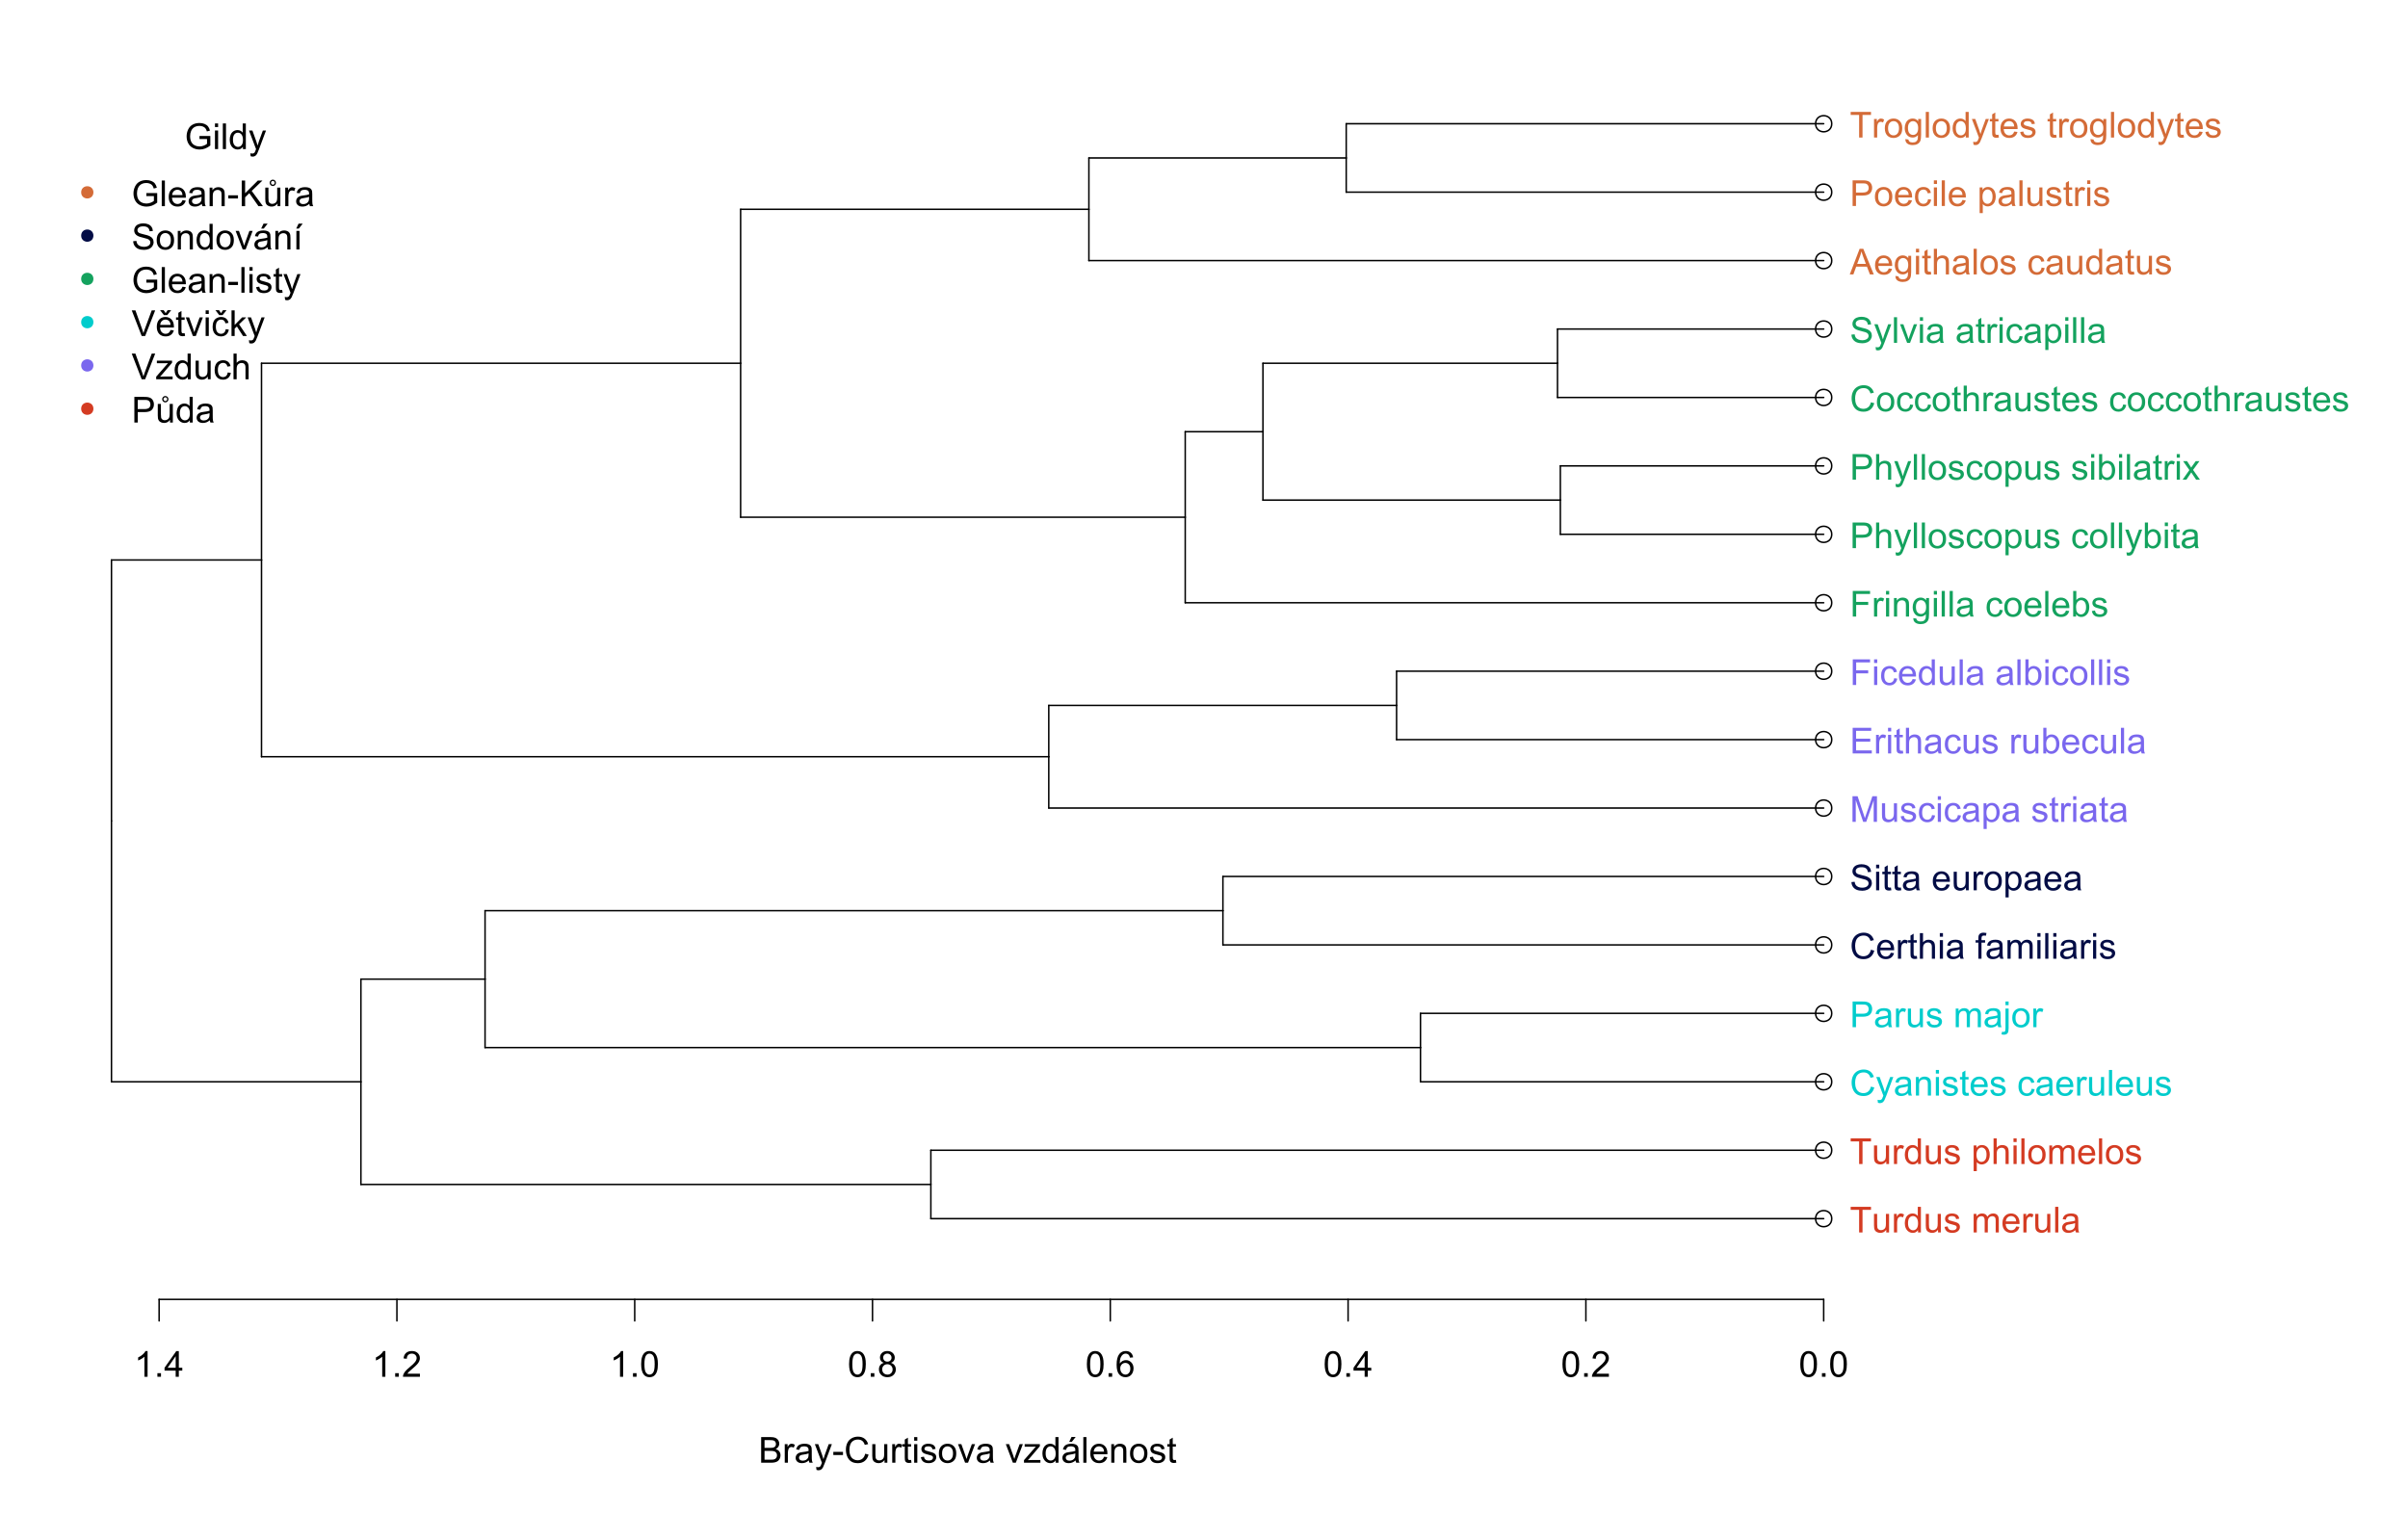 <?xml version="1.0" encoding="UTF-8"?>
<svg xmlns="http://www.w3.org/2000/svg" xmlns:xlink="http://www.w3.org/1999/xlink" width="1210" height="761" viewBox="0 0 1210 761">
<defs>
<g>
<g id="glyph-0-0">
<path d="M 6.707 0 L 5.125 0 L 5.125 -10.082 C 4.742 -9.719 4.242 -9.355 3.625 -8.992 C 3.008 -8.629 2.453 -8.355 1.961 -8.172 L 1.961 -9.703 C 2.844 -10.117 3.617 -10.621 4.281 -11.215 C 4.941 -11.805 5.41 -12.379 5.688 -12.938 L 6.707 -12.938 Z M 6.707 0 "/>
</g>
<g id="glyph-0-1">
<path d="M 1.633 0 L 1.633 -1.801 L 3.438 -1.801 L 3.438 0 Z M 1.633 0 "/>
</g>
<g id="glyph-0-2">
<path d="M 5.82 0 L 5.82 -3.086 L 0.227 -3.086 L 0.227 -4.535 L 6.109 -12.883 L 7.398 -12.883 L 7.398 -4.535 L 9.141 -4.535 L 9.141 -3.086 L 7.398 -3.086 L 7.398 0 L 5.82 0 M 5.82 -4.535 L 5.82 -10.344 L 1.785 -4.535 Z M 5.82 -4.535 "/>
</g>
<g id="glyph-0-3">
<path d="M 9.062 -1.52 L 9.062 0 L 0.547 0 C 0.531 -0.379 0.594 -0.746 0.73 -1.098 C 0.945 -1.68 1.293 -2.25 1.77 -2.812 C 2.25 -3.375 2.938 -4.023 3.84 -4.766 C 5.242 -5.91 6.188 -6.82 6.68 -7.492 C 7.172 -8.164 7.418 -8.797 7.418 -9.395 C 7.418 -10.023 7.195 -10.551 6.746 -10.98 C 6.297 -11.414 5.711 -11.629 4.992 -11.629 C 4.23 -11.629 3.621 -11.398 3.164 -10.941 C 2.707 -10.484 2.477 -9.852 2.469 -9.043 L 0.844 -9.211 C 0.953 -10.422 1.375 -11.348 2.102 -11.984 C 2.828 -12.621 3.801 -12.938 5.027 -12.938 C 6.262 -12.938 7.242 -12.594 7.961 -11.91 C 8.684 -11.223 9.043 -10.375 9.043 -9.359 C 9.043 -8.844 8.938 -8.336 8.727 -7.84 C 8.516 -7.34 8.168 -6.816 7.676 -6.266 C 7.188 -5.715 6.375 -4.961 5.238 -4 C 4.289 -3.203 3.68 -2.66 3.41 -2.379 C 3.141 -2.094 2.918 -1.809 2.742 -1.52 Z M 9.062 -1.52 "/>
</g>
<g id="glyph-0-4">
<path d="M 0.746 -6.355 C 0.746 -7.879 0.902 -9.105 1.219 -10.031 C 1.531 -10.961 1.996 -11.676 2.613 -12.18 C 3.234 -12.684 4.012 -12.938 4.949 -12.938 C 5.641 -12.938 6.246 -12.797 6.766 -12.52 C 7.289 -12.242 7.719 -11.84 8.059 -11.316 C 8.398 -10.793 8.664 -10.152 8.859 -9.398 C 9.055 -8.648 9.148 -7.633 9.148 -6.355 C 9.148 -4.844 8.992 -3.621 8.684 -2.695 C 8.371 -1.766 7.91 -1.047 7.289 -0.539 C 6.672 -0.035 5.891 0.219 4.949 0.219 C 3.707 0.219 2.73 -0.227 2.023 -1.117 C 1.172 -2.188 0.746 -3.934 0.746 -6.355 M 2.375 -6.355 C 2.375 -4.238 2.621 -2.832 3.117 -2.133 C 3.609 -1.43 4.223 -1.082 4.949 -1.082 C 5.676 -1.082 6.285 -1.434 6.781 -2.137 C 7.277 -2.84 7.523 -4.246 7.523 -6.355 C 7.523 -8.477 7.277 -9.883 6.781 -10.582 C 6.285 -11.277 5.668 -11.629 4.93 -11.629 C 4.203 -11.629 3.625 -11.32 3.191 -10.703 C 2.645 -9.918 2.375 -8.469 2.375 -6.355 Z M 2.375 -6.355 "/>
</g>
<g id="glyph-0-5">
<path d="M 3.18 -6.988 C 2.523 -7.227 2.039 -7.57 1.723 -8.016 C 1.406 -8.461 1.25 -8.992 1.25 -9.617 C 1.25 -10.551 1.586 -11.34 2.258 -11.98 C 2.934 -12.617 3.828 -12.938 4.949 -12.938 C 6.074 -12.938 6.977 -12.609 7.664 -11.957 C 8.352 -11.305 8.691 -10.508 8.691 -9.57 C 8.691 -8.973 8.535 -8.453 8.223 -8.012 C 7.91 -7.57 7.434 -7.227 6.793 -6.988 C 7.586 -6.73 8.188 -6.312 8.602 -5.738 C 9.012 -5.164 9.219 -4.48 9.219 -3.684 C 9.219 -2.582 8.828 -1.656 8.051 -0.906 C 7.27 -0.156 6.246 0.219 4.977 0.219 C 3.703 0.219 2.676 -0.156 1.898 -0.91 C 1.117 -1.664 0.73 -2.602 0.73 -3.727 C 0.73 -4.562 0.941 -5.266 1.367 -5.832 C 1.793 -6.398 2.395 -6.781 3.18 -6.988 M 2.867 -9.668 C 2.867 -9.059 3.062 -8.559 3.453 -8.172 C 3.848 -7.785 4.355 -7.594 4.984 -7.594 C 5.594 -7.594 6.094 -7.785 6.48 -8.168 C 6.871 -8.555 7.066 -9.023 7.066 -9.578 C 7.066 -10.16 6.867 -10.648 6.465 -11.043 C 6.062 -11.438 5.562 -11.637 4.965 -11.637 C 4.363 -11.637 3.859 -11.445 3.461 -11.055 C 3.062 -10.672 2.867 -10.207 2.867 -9.668 M 2.355 -3.719 C 2.355 -3.266 2.461 -2.828 2.676 -2.406 C 2.891 -1.984 3.207 -1.66 3.629 -1.43 C 4.051 -1.195 4.504 -1.082 4.992 -1.082 C 5.75 -1.082 6.371 -1.324 6.863 -1.812 C 7.355 -2.297 7.602 -2.914 7.602 -3.664 C 7.602 -4.426 7.348 -5.055 6.844 -5.555 C 6.336 -6.051 5.699 -6.301 4.938 -6.301 C 4.195 -6.301 3.578 -6.055 3.09 -5.562 C 2.602 -5.07 2.355 -4.457 2.355 -3.719 Z M 2.355 -3.719 "/>
</g>
<g id="glyph-0-6">
<path d="M 8.957 -9.73 L 7.383 -9.605 C 7.242 -10.227 7.043 -10.68 6.785 -10.961 C 6.355 -11.41 5.828 -11.637 5.203 -11.637 C 4.699 -11.637 4.258 -11.496 3.875 -11.215 C 3.379 -10.852 2.984 -10.32 2.699 -9.625 C 2.41 -8.926 2.262 -7.934 2.25 -6.645 C 2.629 -7.223 3.098 -7.656 3.648 -7.938 C 4.199 -8.219 4.773 -8.359 5.379 -8.359 C 6.434 -8.359 7.332 -7.969 8.074 -7.195 C 8.812 -6.418 9.184 -5.414 9.184 -4.184 C 9.184 -3.375 9.012 -2.625 8.66 -1.93 C 8.312 -1.234 7.832 -0.703 7.227 -0.336 C 6.613 0.035 5.922 0.219 5.148 0.219 C 3.832 0.219 2.758 -0.266 1.926 -1.234 C 1.094 -2.203 0.676 -3.801 0.676 -6.031 C 0.676 -8.52 1.137 -10.328 2.055 -11.461 C 2.859 -12.445 3.941 -12.938 5.301 -12.938 C 6.312 -12.938 7.145 -12.652 7.793 -12.086 C 8.438 -11.516 8.828 -10.73 8.957 -9.73 M 2.496 -4.176 C 2.496 -3.629 2.613 -3.109 2.844 -2.609 C 3.074 -2.113 3.398 -1.734 3.812 -1.473 C 4.23 -1.211 4.668 -1.082 5.125 -1.082 C 5.793 -1.082 6.367 -1.352 6.848 -1.891 C 7.328 -2.43 7.566 -3.16 7.566 -4.086 C 7.566 -4.977 7.328 -5.68 6.855 -6.191 C 6.383 -6.703 5.781 -6.961 5.062 -6.961 C 4.348 -6.961 3.742 -6.703 3.242 -6.191 C 2.746 -5.68 2.496 -5.008 2.496 -4.176 Z M 2.496 -4.176 "/>
</g>
<g id="glyph-0-7">
<path d="M 1.32 0 L 1.32 -12.883 L 6.152 -12.883 C 7.137 -12.883 7.926 -12.754 8.52 -12.492 C 9.117 -12.234 9.582 -11.832 9.918 -11.289 C 10.254 -10.746 10.422 -10.18 10.422 -9.59 C 10.422 -9.039 10.273 -8.52 9.977 -8.031 C 9.676 -7.547 9.227 -7.152 8.621 -6.855 C 9.402 -6.625 10 -6.238 10.418 -5.688 C 10.84 -5.137 11.047 -4.484 11.047 -3.734 C 11.047 -3.133 10.922 -2.57 10.664 -2.051 C 10.41 -1.535 10.094 -1.133 9.719 -0.852 C 9.344 -0.57 8.875 -0.359 8.309 -0.215 C 7.746 -0.07 7.051 0 6.23 0 L 1.32 0 M 3.023 -7.469 L 5.809 -7.469 C 6.566 -7.469 7.105 -7.52 7.438 -7.621 C 7.867 -7.75 8.195 -7.961 8.414 -8.262 C 8.637 -8.562 8.746 -8.934 8.746 -9.387 C 8.746 -9.812 8.641 -10.191 8.438 -10.516 C 8.23 -10.84 7.938 -11.062 7.559 -11.184 C 7.176 -11.305 6.523 -11.363 5.598 -11.363 L 3.023 -11.363 L 3.023 -7.469 M 3.023 -1.52 L 6.23 -1.52 C 6.781 -1.52 7.168 -1.539 7.391 -1.582 C 7.785 -1.652 8.113 -1.77 8.375 -1.934 C 8.641 -2.098 8.855 -2.336 9.027 -2.648 C 9.195 -2.965 9.281 -3.324 9.281 -3.734 C 9.281 -4.215 9.156 -4.633 8.914 -4.988 C 8.664 -5.344 8.324 -5.59 7.887 -5.734 C 7.453 -5.879 6.824 -5.949 6.004 -5.949 L 3.023 -5.949 Z M 3.023 -1.52 "/>
</g>
<g id="glyph-0-8">
<path d="M 1.168 0 L 1.168 -9.336 L 2.594 -9.336 L 2.594 -7.918 C 2.957 -8.582 3.293 -9.016 3.598 -9.227 C 3.906 -9.438 4.246 -9.547 4.613 -9.547 C 5.148 -9.547 5.688 -9.375 6.242 -9.035 L 5.695 -7.566 C 5.309 -7.797 4.922 -7.91 4.535 -7.91 C 4.188 -7.91 3.879 -7.805 3.602 -7.598 C 3.328 -7.391 3.133 -7.102 3.016 -6.734 C 2.84 -6.172 2.75 -5.555 2.75 -4.887 L 2.75 0 Z M 1.168 0 "/>
</g>
<g id="glyph-0-9">
<path d="M 7.277 -1.152 C 6.691 -0.652 6.129 -0.301 5.586 -0.098 C 5.043 0.109 4.461 0.211 3.84 0.211 C 2.816 0.211 2.027 -0.039 1.477 -0.539 C 0.926 -1.043 0.648 -1.68 0.648 -2.461 C 0.648 -2.918 0.754 -3.336 0.961 -3.715 C 1.172 -4.09 1.441 -4.395 1.781 -4.625 C 2.117 -4.852 2.496 -5.023 2.918 -5.141 C 3.227 -5.223 3.695 -5.301 4.324 -5.379 C 5.602 -5.531 6.543 -5.711 7.145 -5.922 C 7.152 -6.141 7.156 -6.277 7.156 -6.336 C 7.156 -6.98 7.004 -7.434 6.707 -7.699 C 6.301 -8.055 5.699 -8.234 4.906 -8.234 C 4.16 -8.234 3.609 -8.105 3.258 -7.844 C 2.902 -7.582 2.641 -7.121 2.469 -6.461 L 0.922 -6.672 C 1.062 -7.332 1.293 -7.867 1.617 -8.273 C 1.938 -8.684 2.406 -8.996 3.016 -9.215 C 3.625 -9.434 4.328 -9.547 5.133 -9.547 C 5.93 -9.547 6.578 -9.449 7.074 -9.266 C 7.574 -9.074 7.938 -8.84 8.172 -8.555 C 8.406 -8.273 8.57 -7.914 8.664 -7.48 C 8.719 -7.211 8.746 -6.723 8.746 -6.02 L 8.746 -3.91 C 8.746 -2.441 8.777 -1.512 8.848 -1.121 C 8.914 -0.73 9.047 -0.355 9.246 0 L 7.594 0 C 7.43 -0.328 7.324 -0.711 7.277 -1.152 M 7.145 -4.684 C 6.57 -4.449 5.711 -4.25 4.562 -4.086 C 3.91 -3.992 3.449 -3.887 3.18 -3.77 C 2.91 -3.652 2.703 -3.48 2.559 -3.258 C 2.41 -3.031 2.336 -2.781 2.336 -2.504 C 2.336 -2.082 2.496 -1.73 2.816 -1.449 C 3.137 -1.168 3.602 -1.027 4.219 -1.027 C 4.828 -1.027 5.371 -1.16 5.844 -1.43 C 6.32 -1.695 6.668 -2.059 6.891 -2.523 C 7.059 -2.879 7.145 -3.406 7.145 -4.105 Z M 7.145 -4.684 "/>
</g>
<g id="glyph-0-10">
<path d="M 1.117 3.594 L 0.941 2.109 C 1.285 2.203 1.586 2.25 1.844 2.25 C 2.195 2.25 2.477 2.191 2.688 2.074 C 2.898 1.957 3.074 1.793 3.207 1.582 C 3.309 1.422 3.469 1.031 3.691 0.406 C 3.719 0.316 3.766 0.188 3.832 0.016 L 0.289 -9.336 L 1.996 -9.336 L 3.938 -3.93 C 4.188 -3.242 4.414 -2.523 4.613 -1.766 C 4.797 -2.492 5.012 -3.203 5.266 -3.895 L 7.258 -9.336 L 8.844 -9.336 L 5.289 0.156 C 4.91 1.184 4.613 1.891 4.402 2.277 C 4.121 2.797 3.801 3.18 3.438 3.422 C 3.074 3.668 2.641 3.789 2.137 3.789 C 1.832 3.789 1.492 3.723 1.117 3.594 Z M 1.117 3.594 "/>
</g>
<g id="glyph-0-11">
<path d="M 0.57 -3.867 L 0.57 -5.457 L 5.43 -5.457 L 5.43 -3.867 Z M 0.57 -3.867 "/>
</g>
<g id="glyph-0-12">
<path d="M 10.582 -4.516 L 12.289 -4.086 C 11.93 -2.688 11.285 -1.617 10.359 -0.883 C 9.43 -0.148 8.293 0.219 6.953 0.219 C 5.562 0.219 4.434 -0.062 3.562 -0.629 C 2.695 -1.195 2.031 -2.012 1.578 -3.086 C 1.125 -4.156 0.895 -5.309 0.898 -6.539 C 0.895 -7.879 1.152 -9.051 1.664 -10.051 C 2.18 -11.051 2.906 -11.809 3.855 -12.328 C 4.801 -12.844 5.84 -13.105 6.977 -13.105 C 8.266 -13.105 9.352 -12.777 10.23 -12.121 C 11.109 -11.465 11.723 -10.539 12.066 -9.352 L 10.391 -8.957 C 10.09 -9.895 9.656 -10.574 9.086 -11.004 C 8.52 -11.43 7.805 -11.645 6.945 -11.645 C 5.953 -11.645 5.125 -11.406 4.461 -10.934 C 3.797 -10.461 3.328 -9.82 3.059 -9.023 C 2.789 -8.223 2.656 -7.398 2.656 -6.547 C 2.656 -5.453 2.812 -4.496 3.133 -3.68 C 3.453 -2.859 3.949 -2.25 4.625 -1.844 C 5.297 -1.441 6.027 -1.238 6.812 -1.238 C 7.766 -1.238 8.574 -1.516 9.238 -2.066 C 9.898 -2.617 10.348 -3.434 10.582 -4.516 Z M 10.582 -4.516 "/>
</g>
<g id="glyph-0-13">
<path d="M 7.305 0 L 7.305 -1.371 C 6.578 -0.316 5.59 0.211 4.344 0.211 C 3.789 0.211 3.277 0.105 2.801 -0.105 C 2.32 -0.316 1.969 -0.582 1.734 -0.902 C 1.504 -1.219 1.34 -1.613 1.25 -2.074 C 1.184 -2.383 1.152 -2.875 1.152 -3.551 L 1.152 -9.336 L 2.734 -9.336 L 2.734 -4.156 C 2.734 -3.332 2.766 -2.773 2.828 -2.488 C 2.93 -2.07 3.141 -1.746 3.461 -1.508 C 3.785 -1.27 4.184 -1.152 4.656 -1.152 C 5.133 -1.152 5.578 -1.273 5.992 -1.516 C 6.41 -1.758 6.703 -2.09 6.879 -2.508 C 7.051 -2.93 7.137 -3.535 7.137 -4.332 L 7.137 -9.336 L 8.719 -9.336 L 8.719 0 Z M 7.305 0 "/>
</g>
<g id="glyph-0-14">
<path d="M 4.641 -1.414 L 4.867 -0.016 C 4.422 0.074 4.023 0.125 3.672 0.125 C 3.098 0.125 2.656 0.031 2.336 -0.148 C 2.023 -0.332 1.797 -0.57 1.672 -0.867 C 1.539 -1.16 1.477 -1.785 1.477 -2.734 L 1.477 -8.102 L 0.316 -8.102 L 0.316 -9.336 L 1.477 -9.336 L 1.477 -11.645 L 3.051 -12.594 L 3.051 -9.336 L 4.641 -9.336 L 4.641 -8.102 L 3.051 -8.102 L 3.051 -2.645 C 3.051 -2.195 3.078 -1.902 3.133 -1.773 C 3.188 -1.645 3.281 -1.543 3.406 -1.469 C 3.531 -1.391 3.711 -1.352 3.945 -1.352 C 4.121 -1.352 4.352 -1.375 4.641 -1.414 Z M 4.641 -1.414 "/>
</g>
<g id="glyph-0-15">
<path d="M 1.195 -11.066 L 1.195 -12.883 L 2.777 -12.883 L 2.777 -11.066 L 1.195 -11.066 M 1.195 0 L 1.195 -9.336 L 2.777 -9.336 L 2.777 0 Z M 1.195 0 "/>
</g>
<g id="glyph-0-16">
<path d="M 0.555 -2.785 L 2.117 -3.031 C 2.207 -2.406 2.449 -1.926 2.852 -1.59 C 3.254 -1.258 3.812 -1.09 4.535 -1.09 C 5.262 -1.09 5.801 -1.238 6.152 -1.535 C 6.504 -1.828 6.68 -2.176 6.68 -2.574 C 6.68 -2.934 6.523 -3.215 6.215 -3.418 C 5.996 -3.559 5.457 -3.738 4.598 -3.953 C 3.438 -4.246 2.633 -4.5 2.184 -4.715 C 1.734 -4.93 1.395 -5.227 1.164 -5.602 C 0.934 -5.98 0.816 -6.398 0.816 -6.855 C 0.816 -7.27 0.914 -7.656 1.102 -8.012 C 1.293 -8.367 1.551 -8.66 1.883 -8.895 C 2.125 -9.074 2.461 -9.23 2.887 -9.355 C 3.312 -9.48 3.766 -9.547 4.254 -9.547 C 4.984 -9.547 5.629 -9.438 6.184 -9.227 C 6.738 -9.016 7.145 -8.73 7.41 -8.371 C 7.672 -8.012 7.855 -7.527 7.953 -6.926 L 6.406 -6.715 C 6.336 -7.195 6.133 -7.57 5.797 -7.84 C 5.461 -8.109 4.984 -8.242 4.367 -8.242 C 3.641 -8.242 3.121 -8.125 2.812 -7.883 C 2.5 -7.645 2.348 -7.363 2.348 -7.039 C 2.348 -6.836 2.41 -6.648 2.539 -6.484 C 2.668 -6.316 2.871 -6.176 3.148 -6.062 C 3.305 -6.004 3.77 -5.871 4.543 -5.66 C 5.664 -5.359 6.445 -5.117 6.887 -4.926 C 7.328 -4.734 7.676 -4.457 7.93 -4.094 C 8.18 -3.73 8.305 -3.281 8.305 -2.742 C 8.305 -2.215 8.152 -1.719 7.844 -1.254 C 7.535 -0.785 7.094 -0.426 6.512 -0.172 C 5.934 0.082 5.277 0.211 4.543 0.211 C 3.332 0.211 2.406 -0.043 1.77 -0.547 C 1.137 -1.047 0.73 -1.797 0.555 -2.785 Z M 0.555 -2.785 "/>
</g>
<g id="glyph-0-17">
<path d="M 0.598 -4.668 C 0.598 -6.395 1.078 -7.676 2.039 -8.508 C 2.84 -9.199 3.82 -9.547 4.977 -9.547 C 6.258 -9.547 7.305 -9.125 8.121 -8.285 C 8.934 -7.441 9.344 -6.281 9.344 -4.797 C 9.344 -3.598 9.164 -2.652 8.801 -1.965 C 8.441 -1.277 7.918 -0.742 7.23 -0.359 C 6.539 0.02 5.789 0.211 4.977 0.211 C 3.668 0.211 2.613 -0.207 1.805 -1.047 C 1 -1.883 0.598 -3.09 0.598 -4.668 M 2.223 -4.668 C 2.223 -3.473 2.484 -2.578 3.008 -1.98 C 3.527 -1.387 4.184 -1.09 4.977 -1.09 C 5.758 -1.09 6.414 -1.391 6.934 -1.984 C 7.457 -2.586 7.719 -3.496 7.719 -4.719 C 7.719 -5.875 7.453 -6.75 6.93 -7.344 C 6.406 -7.938 5.754 -8.234 4.977 -8.234 C 4.184 -8.234 3.527 -7.938 3.008 -7.348 C 2.484 -6.754 2.223 -5.863 2.223 -4.668 Z M 2.223 -4.668 "/>
</g>
<g id="glyph-0-18">
<path d="M 3.781 0 L 0.227 -9.336 L 1.898 -9.336 L 3.902 -3.742 C 4.117 -3.141 4.316 -2.516 4.5 -1.863 C 4.641 -2.355 4.836 -2.945 5.09 -3.641 L 7.164 -9.336 L 8.789 -9.336 L 5.258 0 Z M 3.781 0 "/>
</g>
<g id="glyph-0-19">
</g>
<g id="glyph-0-20">
<path d="M 0.352 0 L 0.352 -1.281 L 6.293 -8.102 C 5.617 -8.07 5.023 -8.051 4.508 -8.051 L 0.703 -8.051 L 0.703 -9.336 L 8.332 -9.336 L 8.332 -8.289 L 3.277 -2.363 L 2.305 -1.281 C 3.012 -1.336 3.676 -1.363 4.297 -1.363 L 8.613 -1.363 L 8.613 0 Z M 0.352 0 "/>
</g>
<g id="glyph-0-21">
<path d="M 7.242 0 L 7.242 -1.18 C 6.648 -0.254 5.781 0.211 4.633 0.211 C 3.887 0.211 3.203 0.004 2.578 -0.406 C 1.957 -0.812 1.473 -1.387 1.129 -2.121 C 0.785 -2.859 0.617 -3.703 0.617 -4.656 C 0.617 -5.59 0.77 -6.434 1.082 -7.195 C 1.391 -7.953 1.855 -8.535 2.477 -8.938 C 3.098 -9.344 3.793 -9.547 4.562 -9.547 C 5.125 -9.547 5.625 -9.426 6.062 -9.188 C 6.504 -8.953 6.859 -8.641 7.137 -8.262 L 7.137 -12.883 L 8.711 -12.883 L 8.711 0 L 7.242 0 M 2.242 -4.656 C 2.242 -3.461 2.492 -2.57 2.996 -1.977 C 3.5 -1.387 4.094 -1.09 4.781 -1.09 C 5.473 -1.09 6.059 -1.371 6.543 -1.938 C 7.027 -2.504 7.27 -3.367 7.27 -4.527 C 7.27 -5.805 7.023 -6.742 6.531 -7.34 C 6.039 -7.938 5.43 -8.234 4.711 -8.234 C 4.008 -8.234 3.422 -7.949 2.949 -7.375 C 2.477 -6.801 2.242 -5.895 2.242 -4.656 Z M 2.242 -4.656 "/>
</g>
<g id="glyph-0-22">
<path d="M 7.277 -1.152 C 6.691 -0.652 6.129 -0.301 5.586 -0.098 C 5.043 0.109 4.461 0.211 3.84 0.211 C 2.816 0.211 2.027 -0.039 1.477 -0.539 C 0.926 -1.043 0.648 -1.68 0.648 -2.461 C 0.648 -2.918 0.754 -3.336 0.961 -3.715 C 1.172 -4.09 1.441 -4.395 1.781 -4.625 C 2.117 -4.852 2.496 -5.023 2.918 -5.141 C 3.227 -5.223 3.695 -5.301 4.324 -5.379 C 5.602 -5.531 6.543 -5.711 7.145 -5.922 C 7.152 -6.141 7.156 -6.277 7.156 -6.336 C 7.156 -6.98 7.004 -7.434 6.707 -7.699 C 6.301 -8.055 5.699 -8.234 4.906 -8.234 C 4.16 -8.234 3.609 -8.105 3.258 -7.844 C 2.902 -7.582 2.641 -7.121 2.469 -6.461 L 0.922 -6.672 C 1.062 -7.332 1.293 -7.867 1.617 -8.273 C 1.938 -8.684 2.406 -8.996 3.016 -9.215 C 3.625 -9.434 4.328 -9.547 5.133 -9.547 C 5.93 -9.547 6.578 -9.449 7.074 -9.266 C 7.574 -9.074 7.938 -8.84 8.172 -8.555 C 8.406 -8.273 8.57 -7.914 8.664 -7.48 C 8.719 -7.211 8.746 -6.723 8.746 -6.02 L 8.746 -3.91 C 8.746 -2.441 8.777 -1.512 8.848 -1.121 C 8.914 -0.73 9.047 -0.355 9.246 0 L 7.594 0 C 7.43 -0.328 7.324 -0.711 7.277 -1.152 M 7.145 -4.684 C 6.57 -4.449 5.711 -4.25 4.562 -4.086 C 3.91 -3.992 3.449 -3.887 3.18 -3.77 C 2.91 -3.652 2.703 -3.48 2.559 -3.258 C 2.41 -3.031 2.336 -2.781 2.336 -2.504 C 2.336 -2.082 2.496 -1.73 2.816 -1.449 C 3.137 -1.168 3.602 -1.027 4.219 -1.027 C 4.828 -1.027 5.371 -1.16 5.844 -1.43 C 6.32 -1.695 6.668 -2.059 6.891 -2.523 C 7.059 -2.879 7.145 -3.406 7.145 -4.105 L 7.145 -4.684 M 4.07 -10.492 L 5.238 -12.953 L 7.312 -12.953 L 5.379 -10.492 Z M 4.07 -10.492 "/>
</g>
<g id="glyph-0-23">
<path d="M 1.152 0 L 1.152 -12.883 L 2.734 -12.883 L 2.734 0 Z M 1.152 0 "/>
</g>
<g id="glyph-0-24">
<path d="M 7.578 -3.008 L 9.211 -2.805 C 8.953 -1.848 8.477 -1.105 7.777 -0.578 C 7.082 -0.055 6.191 0.211 5.105 0.211 C 3.742 0.211 2.66 -0.211 1.859 -1.051 C 1.059 -1.891 0.66 -3.07 0.66 -4.586 C 0.66 -6.156 1.062 -7.375 1.871 -8.242 C 2.68 -9.109 3.73 -9.547 5.02 -9.547 C 6.266 -9.547 7.285 -9.121 8.078 -8.27 C 8.867 -7.422 9.266 -6.227 9.266 -4.684 C 9.266 -4.59 9.262 -4.449 9.254 -4.262 L 2.293 -4.262 C 2.352 -3.238 2.641 -2.453 3.164 -1.906 C 3.684 -1.363 4.336 -1.09 5.117 -1.09 C 5.695 -1.09 6.191 -1.242 6.602 -1.547 C 7.012 -1.852 7.336 -2.336 7.578 -3.008 M 2.383 -5.562 L 7.594 -5.562 C 7.523 -6.348 7.324 -6.938 6.996 -7.328 C 6.492 -7.938 5.84 -8.242 5.035 -8.242 C 4.309 -8.242 3.699 -8 3.203 -7.516 C 2.707 -7.027 2.434 -6.379 2.383 -5.562 Z M 2.383 -5.562 "/>
</g>
<g id="glyph-0-25">
<path d="M 1.188 0 L 1.188 -9.336 L 2.609 -9.336 L 2.609 -8.008 C 3.297 -9.031 4.285 -9.547 5.582 -9.547 C 6.145 -9.547 6.66 -9.445 7.133 -9.242 C 7.605 -9.039 7.957 -8.773 8.191 -8.445 C 8.426 -8.117 8.59 -7.727 8.684 -7.277 C 8.742 -6.984 8.773 -6.473 8.773 -5.738 L 8.773 0 L 7.188 0 L 7.188 -5.68 C 7.188 -6.32 7.129 -6.805 7.004 -7.125 C 6.883 -7.441 6.664 -7.699 6.352 -7.887 C 6.035 -8.078 5.668 -8.172 5.246 -8.172 C 4.574 -8.172 3.992 -7.961 3.504 -7.531 C 3.012 -7.105 2.77 -6.293 2.77 -5.098 L 2.77 0 Z M 1.188 0 "/>
</g>
<g id="glyph-0-26">
<path d="M 4.668 0 L 4.668 -11.363 L 0.422 -11.363 L 0.422 -12.883 L 10.633 -12.883 L 10.633 -11.363 L 6.371 -11.363 L 6.371 0 Z M 4.668 0 "/>
</g>
<g id="glyph-0-27">
<path d="M 1.188 0 L 1.188 -9.336 L 2.602 -9.336 L 2.602 -8.023 C 2.895 -8.48 3.285 -8.848 3.77 -9.129 C 4.258 -9.406 4.809 -9.547 5.43 -9.547 C 6.121 -9.547 6.691 -9.402 7.133 -9.113 C 7.574 -8.828 7.887 -8.426 8.07 -7.91 C 8.805 -9 9.766 -9.547 10.953 -9.547 C 11.875 -9.547 12.59 -9.289 13.086 -8.777 C 13.586 -8.262 13.836 -7.473 13.836 -6.406 L 13.836 0 L 12.262 0 L 12.262 -5.879 C 12.262 -6.512 12.211 -6.969 12.105 -7.246 C 12.004 -7.523 11.816 -7.75 11.547 -7.918 C 11.277 -8.09 10.961 -8.172 10.602 -8.172 C 9.941 -8.172 9.398 -7.957 8.965 -7.52 C 8.531 -7.082 8.312 -6.383 8.312 -5.422 L 8.312 0 L 6.734 0 L 6.734 -6.062 C 6.734 -6.766 6.602 -7.293 6.344 -7.648 C 6.086 -7.996 5.664 -8.172 5.078 -8.172 C 4.633 -8.172 4.223 -8.055 3.844 -7.82 C 3.469 -7.586 3.191 -7.246 3.023 -6.793 C 2.852 -6.344 2.77 -5.691 2.77 -4.844 L 2.77 0 Z M 1.188 0 "/>
</g>
<g id="glyph-0-28">
<path d="M 1.188 3.578 L 1.188 -9.336 L 2.629 -9.336 L 2.629 -8.121 C 2.969 -8.594 3.352 -8.953 3.781 -9.188 C 4.207 -9.426 4.727 -9.547 5.336 -9.547 C 6.133 -9.547 6.836 -9.34 7.445 -8.93 C 8.055 -8.52 8.512 -7.941 8.824 -7.195 C 9.133 -6.445 9.289 -5.629 9.289 -4.738 C 9.289 -3.781 9.117 -2.922 8.777 -2.156 C 8.434 -1.395 7.934 -0.809 7.281 -0.398 C 6.629 0.008 5.941 0.211 5.219 0.211 C 4.695 0.211 4.219 0.098 3.801 -0.125 C 3.383 -0.344 3.039 -0.625 2.77 -0.969 L 2.77 3.578 L 1.188 3.578 M 2.617 -4.613 C 2.617 -3.414 2.863 -2.523 3.348 -1.953 C 3.836 -1.375 4.422 -1.09 5.117 -1.09 C 5.82 -1.09 6.422 -1.387 6.922 -1.98 C 7.422 -2.578 7.672 -3.5 7.672 -4.746 C 7.672 -5.934 7.43 -6.824 6.938 -7.418 C 6.449 -8.008 5.863 -8.305 5.188 -8.305 C 4.512 -8.305 3.914 -7.992 3.398 -7.359 C 2.879 -6.73 2.617 -5.816 2.617 -4.613 Z M 2.617 -4.613 "/>
</g>
<g id="glyph-0-29">
<path d="M 1.188 0 L 1.188 -12.883 L 2.77 -12.883 L 2.77 -8.262 C 3.508 -9.117 4.438 -9.547 5.562 -9.547 C 6.254 -9.547 6.855 -9.41 7.367 -9.137 C 7.875 -8.863 8.238 -8.488 8.461 -8.008 C 8.68 -7.527 8.789 -6.828 8.789 -5.914 L 8.789 0 L 7.207 0 L 7.207 -5.914 C 7.207 -6.707 7.035 -7.281 6.691 -7.641 C 6.352 -8.004 5.863 -8.184 5.238 -8.184 C 4.77 -8.184 4.328 -8.062 3.914 -7.816 C 3.504 -7.574 3.207 -7.246 3.031 -6.828 C 2.855 -6.414 2.77 -5.84 2.77 -5.105 L 2.77 0 Z M 1.188 0 "/>
</g>
<g id="glyph-0-30">
<path d="M 7.277 -3.418 L 8.832 -3.219 C 8.664 -2.145 8.227 -1.305 7.527 -0.699 C 6.828 -0.094 5.969 0.211 4.949 0.211 C 3.672 0.211 2.645 -0.207 1.867 -1.043 C 1.09 -1.875 0.703 -3.074 0.703 -4.633 C 0.703 -5.641 0.871 -6.523 1.203 -7.277 C 1.539 -8.031 2.047 -8.602 2.73 -8.977 C 3.41 -9.355 4.152 -9.547 4.957 -9.547 C 5.969 -9.547 6.801 -9.289 7.445 -8.777 C 8.09 -8.262 8.5 -7.535 8.684 -6.594 L 7.145 -6.355 C 7 -6.98 6.738 -7.453 6.367 -7.77 C 5.996 -8.086 5.547 -8.242 5.02 -8.242 C 4.223 -8.242 3.574 -7.957 3.078 -7.387 C 2.578 -6.816 2.328 -5.91 2.328 -4.676 C 2.328 -3.422 2.57 -2.512 3.051 -1.941 C 3.531 -1.375 4.156 -1.09 4.93 -1.09 C 5.551 -1.09 6.07 -1.281 6.484 -1.66 C 6.902 -2.043 7.164 -2.629 7.277 -3.418 Z M 7.277 -3.418 "/>
</g>
<g id="glyph-0-31">
<path d="M 1.391 0 L 1.391 -12.883 L 6.25 -12.883 C 7.105 -12.883 7.758 -12.844 8.211 -12.762 C 8.844 -12.656 9.371 -12.457 9.801 -12.16 C 10.227 -11.863 10.57 -11.449 10.832 -10.914 C 11.094 -10.383 11.223 -9.797 11.223 -9.156 C 11.223 -8.062 10.875 -7.137 10.18 -6.375 C 9.48 -5.617 8.219 -5.238 6.398 -5.238 L 3.094 -5.238 L 3.094 0 L 1.391 0 M 3.094 -6.758 L 6.426 -6.758 C 7.527 -6.758 8.309 -6.965 8.773 -7.375 C 9.234 -7.785 9.465 -8.359 9.465 -9.105 C 9.465 -9.645 9.328 -10.105 9.059 -10.488 C 8.785 -10.875 8.426 -11.125 7.98 -11.25 C 7.691 -11.324 7.164 -11.363 6.391 -11.363 L 3.094 -11.363 Z M 3.094 -6.758 "/>
</g>
<g id="glyph-0-32">
<path d="M 1.18 -11.047 L 1.18 -12.883 L 2.758 -12.883 L 2.758 -11.047 L 1.18 -11.047 M -0.828 3.621 L -0.527 2.277 C -0.211 2.359 0.039 2.398 0.219 2.398 C 0.543 2.398 0.781 2.293 0.941 2.078 C 1.098 1.863 1.18 1.328 1.18 0.477 L 1.18 -9.336 L 2.758 -9.336 L 2.758 0.508 C 2.758 1.656 2.609 2.457 2.312 2.91 C 1.93 3.496 1.297 3.789 0.414 3.789 C -0.016 3.789 -0.426 3.73 -0.828 3.621 Z M -0.828 3.621 "/>
</g>
<g id="glyph-0-33">
<path d="M 1.562 0 L 1.562 -8.102 L 0.168 -8.102 L 0.168 -9.336 L 1.562 -9.336 L 1.562 -10.328 C 1.562 -10.953 1.621 -11.418 1.73 -11.727 C 1.883 -12.133 2.152 -12.469 2.535 -12.723 C 2.918 -12.977 3.457 -13.105 4.148 -13.105 C 4.594 -13.105 5.086 -13.051 5.625 -12.945 L 5.387 -11.566 C 5.059 -11.625 4.75 -11.656 4.457 -11.656 C 3.977 -11.656 3.637 -11.551 3.438 -11.348 C 3.238 -11.141 3.137 -10.758 3.137 -10.195 L 3.137 -9.336 L 4.957 -9.336 L 4.957 -8.102 L 3.137 -8.102 L 3.137 0 Z M 1.562 0 "/>
</g>
<g id="glyph-0-34">
<path d="M 0.809 -4.141 L 2.418 -4.281 C 2.492 -3.637 2.672 -3.105 2.949 -2.695 C 3.227 -2.281 3.66 -1.945 4.246 -1.691 C 4.832 -1.438 5.488 -1.309 6.223 -1.309 C 6.871 -1.309 7.445 -1.406 7.945 -1.602 C 8.441 -1.793 8.812 -2.059 9.059 -2.395 C 9.301 -2.73 9.422 -3.098 9.422 -3.5 C 9.422 -3.902 9.305 -4.254 9.07 -4.559 C 8.836 -4.859 8.449 -5.113 7.91 -5.316 C 7.562 -5.453 6.801 -5.66 5.617 -5.945 C 4.434 -6.23 3.602 -6.496 3.129 -6.75 C 2.516 -7.07 2.055 -7.473 1.754 -7.949 C 1.453 -8.426 1.301 -8.961 1.301 -9.555 C 1.301 -10.203 1.484 -10.812 1.855 -11.379 C 2.223 -11.941 2.762 -12.371 3.473 -12.664 C 4.18 -12.957 4.969 -13.105 5.836 -13.105 C 6.789 -13.105 7.633 -12.949 8.363 -12.645 C 9.094 -12.336 9.652 -11.883 10.047 -11.285 C 10.438 -10.688 10.648 -10.012 10.68 -9.254 L 9.043 -9.133 C 8.957 -9.945 8.66 -10.562 8.152 -10.977 C 7.645 -11.395 6.895 -11.602 5.906 -11.602 C 4.875 -11.602 4.125 -11.414 3.652 -11.035 C 3.18 -10.656 2.945 -10.199 2.945 -9.668 C 2.945 -9.203 3.109 -8.824 3.445 -8.523 C 3.773 -8.227 4.629 -7.922 6.016 -7.605 C 7.402 -7.293 8.352 -7.02 8.867 -6.785 C 9.617 -6.438 10.172 -6 10.531 -5.473 C 10.887 -4.941 11.066 -4.328 11.066 -3.641 C 11.066 -2.953 10.867 -2.309 10.477 -1.699 C 10.082 -1.094 9.52 -0.621 8.785 -0.285 C 8.051 0.051 7.223 0.219 6.301 0.219 C 5.137 0.219 4.16 0.051 3.371 -0.289 C 2.582 -0.629 1.965 -1.141 1.516 -1.824 C 1.066 -2.508 0.832 -3.277 0.809 -4.141 Z M 0.809 -4.141 "/>
</g>
<g id="glyph-0-35">
<path d="M 1.336 0 L 1.336 -12.883 L 3.902 -12.883 L 6.953 -3.762 C 7.234 -2.91 7.438 -2.277 7.566 -1.855 C 7.715 -2.324 7.941 -3.012 8.254 -3.922 L 11.336 -12.883 L 13.633 -12.883 L 13.633 0 L 11.988 0 L 11.988 -10.785 L 8.242 0 L 6.707 0 L 2.98 -10.969 L 2.98 0 Z M 1.336 0 "/>
</g>
<g id="glyph-0-36">
<path d="M 1.422 0 L 1.422 -12.883 L 10.742 -12.883 L 10.742 -11.363 L 3.129 -11.363 L 3.129 -7.418 L 10.258 -7.418 L 10.258 -5.906 L 3.129 -5.906 L 3.129 -1.52 L 11.039 -1.52 L 11.039 0 Z M 1.422 0 "/>
</g>
<g id="glyph-0-37">
<path d="M 2.645 0 L 1.18 0 L 1.18 -12.883 L 2.758 -12.883 L 2.758 -8.289 C 3.43 -9.125 4.281 -9.547 5.316 -9.547 C 5.891 -9.547 6.434 -9.43 6.949 -9.199 C 7.461 -8.965 7.883 -8.641 8.215 -8.223 C 8.543 -7.805 8.805 -7.297 8.992 -6.707 C 9.18 -6.113 9.273 -5.48 9.273 -4.809 C 9.273 -3.207 8.875 -1.973 8.086 -1.098 C 7.297 -0.227 6.344 0.211 5.238 0.211 C 4.137 0.211 3.273 -0.25 2.645 -1.168 L 2.645 0 M 2.629 -4.738 C 2.629 -3.617 2.781 -2.809 3.086 -2.312 C 3.582 -1.496 4.258 -1.09 5.105 -1.09 C 5.797 -1.09 6.395 -1.391 6.898 -1.992 C 7.402 -2.59 7.656 -3.484 7.656 -4.676 C 7.656 -5.895 7.414 -6.793 6.93 -7.375 C 6.445 -7.953 5.863 -8.242 5.176 -8.242 C 4.484 -8.242 3.887 -7.945 3.383 -7.344 C 2.879 -6.742 2.629 -5.875 2.629 -4.738 Z M 2.629 -4.738 "/>
</g>
<g id="glyph-0-38">
<path d="M 1.477 0 L 1.477 -12.883 L 10.168 -12.883 L 10.168 -11.363 L 3.18 -11.363 L 3.18 -7.375 L 9.227 -7.375 L 9.227 -5.852 L 3.18 -5.852 L 3.18 0 Z M 1.477 0 "/>
</g>
<g id="glyph-0-39">
<path d="M 0.898 0.773 L 2.434 1 C 2.5 1.477 2.676 1.82 2.969 2.039 C 3.363 2.332 3.898 2.477 4.578 2.477 C 5.312 2.477 5.875 2.332 6.273 2.039 C 6.672 1.746 6.945 1.336 7.086 0.809 C 7.164 0.488 7.203 -0.191 7.199 -1.223 C 6.508 -0.406 5.645 0 4.613 0 C 3.332 0 2.336 -0.465 1.633 -1.391 C 0.93 -2.312 0.578 -3.426 0.578 -4.719 C 0.578 -5.609 0.742 -6.434 1.062 -7.184 C 1.387 -7.938 1.852 -8.52 2.465 -8.93 C 3.078 -9.34 3.797 -9.547 4.625 -9.547 C 5.723 -9.547 6.633 -9.098 7.348 -8.211 L 7.348 -9.336 L 8.805 -9.336 L 8.805 -1.266 C 8.805 0.188 8.66 1.219 8.363 1.824 C 8.066 2.43 7.598 2.91 6.957 3.262 C 6.316 3.613 5.523 3.789 4.586 3.789 C 3.473 3.789 2.574 3.539 1.891 3.035 C 1.203 2.535 0.871 1.781 0.898 0.773 M 2.207 -4.836 C 2.207 -3.609 2.449 -2.715 2.938 -2.152 C 3.422 -1.59 4.031 -1.309 4.766 -1.309 C 5.488 -1.309 6.102 -1.59 6.594 -2.148 C 7.082 -2.707 7.328 -3.586 7.328 -4.781 C 7.328 -5.922 7.078 -6.785 6.57 -7.367 C 6.062 -7.945 5.453 -8.234 4.738 -8.234 C 4.035 -8.234 3.438 -7.949 2.945 -7.379 C 2.453 -6.809 2.207 -5.961 2.207 -4.836 Z M 2.207 -4.836 "/>
</g>
<g id="glyph-0-40">
<path d="M 0.133 0 L 3.543 -4.852 L 0.387 -9.336 L 2.363 -9.336 L 3.797 -7.145 C 4.066 -6.73 4.281 -6.383 4.445 -6.102 C 4.703 -6.484 4.941 -6.828 5.16 -7.129 L 6.734 -9.336 L 8.621 -9.336 L 5.398 -4.938 L 8.867 0 L 6.926 0 L 5.008 -2.898 L 4.5 -3.684 L 2.047 0 Z M 0.133 0 "/>
</g>
<g id="glyph-0-41">
<path d="M -0.027 0 L 4.922 -12.883 L 6.758 -12.883 L 12.031 0 L 10.09 0 L 8.586 -3.902 L 3.199 -3.902 L 1.785 0 L -0.027 0 M 3.691 -5.289 L 8.059 -5.289 L 6.715 -8.859 C 6.305 -9.941 6 -10.832 5.801 -11.531 C 5.637 -10.703 5.406 -9.883 5.105 -9.07 Z M 3.691 -5.289 "/>
</g>
<g id="glyph-0-42">
<path d="M 7.418 -5.055 L 7.418 -6.566 L 12.875 -6.574 L 12.875 -1.793 C 12.039 -1.125 11.172 -0.621 10.281 -0.285 C 9.391 0.051 8.477 0.219 7.539 0.219 C 6.273 0.219 5.125 -0.051 4.09 -0.594 C 3.059 -1.137 2.277 -1.918 1.75 -2.945 C 1.223 -3.969 0.957 -5.117 0.957 -6.383 C 0.957 -7.633 1.219 -8.805 1.746 -9.891 C 2.27 -10.98 3.023 -11.785 4.008 -12.312 C 4.992 -12.84 6.125 -13.105 7.41 -13.105 C 8.34 -13.105 9.184 -12.953 9.938 -12.652 C 10.688 -12.352 11.277 -11.93 11.707 -11.391 C 12.133 -10.852 12.461 -10.148 12.684 -9.281 L 11.145 -8.859 C 10.953 -9.516 10.711 -10.031 10.422 -10.406 C 10.137 -10.781 9.727 -11.082 9.195 -11.309 C 8.66 -11.531 8.07 -11.645 7.418 -11.645 C 6.637 -11.645 5.965 -11.527 5.398 -11.289 C 4.828 -11.051 4.371 -10.742 4.02 -10.352 C 3.672 -9.969 3.402 -9.543 3.207 -9.078 C 2.879 -8.281 2.715 -7.418 2.715 -6.484 C 2.715 -5.336 2.914 -4.375 3.309 -3.602 C 3.703 -2.828 4.281 -2.254 5.035 -1.883 C 5.793 -1.504 6.594 -1.32 7.445 -1.32 C 8.184 -1.32 8.902 -1.461 9.605 -1.746 C 10.309 -2.027 10.844 -2.332 11.207 -2.656 L 11.207 -5.055 Z M 7.418 -5.055 "/>
</g>
<g id="glyph-0-43">
<path d="M 1.32 0 L 1.32 -12.883 L 3.023 -12.883 L 3.023 -6.496 L 9.422 -12.883 L 11.734 -12.883 L 6.328 -7.664 L 11.969 0 L 9.719 0 L 5.133 -6.523 L 3.023 -4.465 L 3.023 0 Z M 1.32 0 "/>
</g>
<g id="glyph-0-44">
<path d="M 7.305 0 L 7.305 -1.371 C 6.578 -0.316 5.59 0.211 4.344 0.211 C 3.789 0.211 3.277 0.105 2.801 -0.105 C 2.32 -0.316 1.969 -0.582 1.734 -0.902 C 1.504 -1.219 1.34 -1.613 1.25 -2.074 C 1.184 -2.383 1.152 -2.875 1.152 -3.551 L 1.152 -9.336 L 2.734 -9.336 L 2.734 -4.156 C 2.734 -3.332 2.766 -2.773 2.828 -2.488 C 2.93 -2.07 3.141 -1.746 3.461 -1.508 C 3.785 -1.27 4.184 -1.152 4.656 -1.152 C 5.133 -1.152 5.578 -1.273 5.992 -1.516 C 6.41 -1.758 6.703 -2.09 6.879 -2.508 C 7.051 -2.93 7.137 -3.535 7.137 -4.332 L 7.137 -9.336 L 8.719 -9.336 L 8.719 0 L 7.305 0 M 3.359 -11.758 C 3.359 -12.188 3.516 -12.555 3.828 -12.867 C 4.141 -13.176 4.512 -13.332 4.938 -13.332 C 5.371 -13.332 5.746 -13.176 6.055 -12.863 C 6.367 -12.551 6.523 -12.168 6.523 -11.727 C 6.523 -11.273 6.367 -10.891 6.055 -10.582 C 5.746 -10.27 5.375 -10.117 4.949 -10.117 C 4.508 -10.117 4.133 -10.273 3.824 -10.586 C 3.512 -10.898 3.359 -11.289 3.359 -11.758 M 4.023 -11.75 C 4.023 -11.477 4.117 -11.242 4.301 -11.055 C 4.488 -10.867 4.703 -10.773 4.957 -10.773 C 5.207 -10.773 5.426 -10.867 5.613 -11.055 C 5.797 -11.242 5.891 -11.469 5.891 -11.734 C 5.891 -11.996 5.797 -12.223 5.617 -12.41 C 5.434 -12.598 5.215 -12.691 4.957 -12.691 C 4.703 -12.691 4.488 -12.598 4.301 -12.414 C 4.117 -12.23 4.023 -12.008 4.023 -11.75 Z M 4.023 -11.75 "/>
</g>
<g id="glyph-0-45">
<path d="M 1.742 0 L 1.742 -9.336 L 3.32 -9.336 L 3.32 0 L 1.742 0 M 1.66 -10.492 L 2.828 -12.953 L 4.906 -12.953 L 2.969 -10.492 Z M 1.66 -10.492 "/>
</g>
<g id="glyph-0-46">
<path d="M 5.07 0 L 0.078 -12.883 L 1.926 -12.883 L 5.273 -3.523 C 5.543 -2.773 5.77 -2.07 5.949 -1.414 C 6.148 -2.117 6.383 -2.82 6.645 -3.523 L 10.125 -12.883 L 11.867 -12.883 L 6.82 0 Z M 5.07 0 "/>
</g>
<g id="glyph-0-47">
<path d="M 7.578 -3.008 L 9.211 -2.805 C 8.953 -1.848 8.477 -1.105 7.777 -0.578 C 7.082 -0.055 6.191 0.211 5.105 0.211 C 3.742 0.211 2.66 -0.211 1.859 -1.051 C 1.059 -1.891 0.66 -3.07 0.66 -4.586 C 0.66 -6.156 1.062 -7.375 1.871 -8.242 C 2.68 -9.109 3.73 -9.547 5.02 -9.547 C 6.266 -9.547 7.285 -9.121 8.078 -8.27 C 8.867 -7.422 9.266 -6.227 9.266 -4.684 C 9.266 -4.59 9.262 -4.449 9.254 -4.262 L 2.293 -4.262 C 2.352 -3.238 2.641 -2.453 3.164 -1.906 C 3.684 -1.363 4.336 -1.09 5.117 -1.09 C 5.695 -1.09 6.191 -1.242 6.602 -1.547 C 7.012 -1.852 7.336 -2.336 7.578 -3.008 M 2.383 -5.562 L 7.594 -5.562 C 7.523 -6.348 7.324 -6.938 6.996 -7.328 C 6.492 -7.938 5.84 -8.242 5.035 -8.242 C 4.309 -8.242 3.699 -8 3.203 -7.516 C 2.707 -7.027 2.434 -6.379 2.383 -5.562 M 5.125 -11.461 L 6.09 -12.953 L 7.883 -12.953 L 5.906 -10.492 L 4.219 -10.492 L 2.32 -12.953 L 4.133 -12.953 Z M 5.125 -11.461 "/>
</g>
<g id="glyph-0-48">
<path d="M 7.277 -3.418 L 8.832 -3.219 C 8.664 -2.145 8.227 -1.305 7.527 -0.699 C 6.828 -0.094 5.969 0.211 4.949 0.211 C 3.672 0.211 2.645 -0.207 1.867 -1.043 C 1.09 -1.875 0.703 -3.074 0.703 -4.633 C 0.703 -5.641 0.871 -6.523 1.203 -7.277 C 1.539 -8.031 2.047 -8.602 2.73 -8.977 C 3.41 -9.355 4.152 -9.547 4.957 -9.547 C 5.969 -9.547 6.801 -9.289 7.445 -8.777 C 8.09 -8.262 8.5 -7.535 8.684 -6.594 L 7.145 -6.355 C 7 -6.98 6.738 -7.453 6.367 -7.77 C 5.996 -8.086 5.547 -8.242 5.02 -8.242 C 4.223 -8.242 3.574 -7.957 3.078 -7.387 C 2.578 -6.816 2.328 -5.91 2.328 -4.676 C 2.328 -3.422 2.57 -2.512 3.051 -1.941 C 3.531 -1.375 4.156 -1.09 4.93 -1.09 C 5.551 -1.09 6.07 -1.281 6.484 -1.66 C 6.902 -2.043 7.164 -2.629 7.277 -3.418 M 4.93 -11.461 L 5.898 -12.953 L 7.691 -12.953 L 5.711 -10.492 L 4.023 -10.492 L 2.125 -12.953 L 3.938 -12.953 Z M 4.93 -11.461 "/>
</g>
<g id="glyph-0-49">
<path d="M 1.195 0 L 1.195 -12.883 L 2.777 -12.883 L 2.777 -5.539 L 6.523 -9.336 L 8.57 -9.336 L 5 -5.871 L 8.93 0 L 6.977 0 L 3.895 -4.773 L 2.777 -3.699 L 2.777 0 Z M 1.195 0 "/>
</g>
</g>
</defs>
<rect x="-121" y="-76.1" width="1452" height="913.2" fill="rgb(100%, 100%, 100%)" fill-opacity="1"/>
<path fill="none" stroke-width="0.75" stroke-linecap="round" stroke-linejoin="round" stroke="rgb(0%, 0%, 0%)" stroke-opacity="1" stroke-miterlimit="10" d="M 916.387 653 L 79.957 653 "/>
<path fill="none" stroke-width="0.75" stroke-linecap="round" stroke-linejoin="round" stroke="rgb(0%, 0%, 0%)" stroke-opacity="1" stroke-miterlimit="10" d="M 916.387 653 L 916.387 663.801 "/>
<path fill="none" stroke-width="0.75" stroke-linecap="round" stroke-linejoin="round" stroke="rgb(0%, 0%, 0%)" stroke-opacity="1" stroke-miterlimit="10" d="M 796.895 653 L 796.895 663.801 "/>
<path fill="none" stroke-width="0.75" stroke-linecap="round" stroke-linejoin="round" stroke="rgb(0%, 0%, 0%)" stroke-opacity="1" stroke-miterlimit="10" d="M 677.406 653 L 677.406 663.801 "/>
<path fill="none" stroke-width="0.75" stroke-linecap="round" stroke-linejoin="round" stroke="rgb(0%, 0%, 0%)" stroke-opacity="1" stroke-miterlimit="10" d="M 557.914 653 L 557.914 663.801 "/>
<path fill="none" stroke-width="0.75" stroke-linecap="round" stroke-linejoin="round" stroke="rgb(0%, 0%, 0%)" stroke-opacity="1" stroke-miterlimit="10" d="M 438.426 653 L 438.426 663.801 "/>
<path fill="none" stroke-width="0.75" stroke-linecap="round" stroke-linejoin="round" stroke="rgb(0%, 0%, 0%)" stroke-opacity="1" stroke-miterlimit="10" d="M 318.938 653 L 318.938 663.801 "/>
<path fill="none" stroke-width="0.75" stroke-linecap="round" stroke-linejoin="round" stroke="rgb(0%, 0%, 0%)" stroke-opacity="1" stroke-miterlimit="10" d="M 199.445 653 L 199.445 663.801 "/>
<path fill="none" stroke-width="0.75" stroke-linecap="round" stroke-linejoin="round" stroke="rgb(0%, 0%, 0%)" stroke-opacity="1" stroke-miterlimit="10" d="M 79.957 653 L 79.957 663.801 "/>
<g fill="rgb(0%, 0%, 0%)" fill-opacity="1">
<use xlink:href="#glyph-0-0" x="67.445" y="691.879"/>
<use xlink:href="#glyph-0-1" x="77.456" y="691.879"/>
<use xlink:href="#glyph-0-2" x="82.457" y="691.879"/>
</g>
<g fill="rgb(0%, 0%, 0%)" fill-opacity="1">
<use xlink:href="#glyph-0-0" x="186.934" y="691.879"/>
<use xlink:href="#glyph-0-1" x="196.944" y="691.879"/>
<use xlink:href="#glyph-0-3" x="201.945" y="691.879"/>
</g>
<g fill="rgb(0%, 0%, 0%)" fill-opacity="1">
<use xlink:href="#glyph-0-0" x="306.426" y="691.879"/>
<use xlink:href="#glyph-0-1" x="316.437" y="691.879"/>
<use xlink:href="#glyph-0-4" x="321.438" y="691.879"/>
</g>
<g fill="rgb(0%, 0%, 0%)" fill-opacity="1">
<use xlink:href="#glyph-0-4" x="425.914" y="691.879"/>
<use xlink:href="#glyph-0-1" x="435.925" y="691.879"/>
<use xlink:href="#glyph-0-5" x="440.926" y="691.879"/>
</g>
<g fill="rgb(0%, 0%, 0%)" fill-opacity="1">
<use xlink:href="#glyph-0-4" x="545.402" y="691.879"/>
<use xlink:href="#glyph-0-1" x="555.413" y="691.879"/>
<use xlink:href="#glyph-0-6" x="560.414" y="691.879"/>
</g>
<g fill="rgb(0%, 0%, 0%)" fill-opacity="1">
<use xlink:href="#glyph-0-4" x="664.895" y="691.879"/>
<use xlink:href="#glyph-0-1" x="674.905" y="691.879"/>
<use xlink:href="#glyph-0-2" x="679.906" y="691.879"/>
</g>
<g fill="rgb(0%, 0%, 0%)" fill-opacity="1">
<use xlink:href="#glyph-0-4" x="784.383" y="691.879"/>
<use xlink:href="#glyph-0-1" x="794.394" y="691.879"/>
<use xlink:href="#glyph-0-3" x="799.395" y="691.879"/>
</g>
<g fill="rgb(0%, 0%, 0%)" fill-opacity="1">
<use xlink:href="#glyph-0-4" x="903.875" y="691.879"/>
<use xlink:href="#glyph-0-1" x="913.886" y="691.879"/>
<use xlink:href="#glyph-0-4" x="918.887" y="691.879"/>
</g>
<g fill="rgb(0%, 0%, 0%)" fill-opacity="1">
<use xlink:href="#glyph-0-7" x="381.156" y="735.078"/>
<use xlink:href="#glyph-0-8" x="393.162" y="735.078"/>
<use xlink:href="#glyph-0-9" x="399.156" y="735.078"/>
<use xlink:href="#glyph-0-10" x="409.167" y="735.078"/>
<use xlink:href="#glyph-0-11" x="418.167" y="735.078"/>
<use xlink:href="#glyph-0-12" x="424.161" y="735.078"/>
<use xlink:href="#glyph-0-13" x="437.16" y="735.078"/>
<use xlink:href="#glyph-0-8" x="447.171" y="735.078"/>
<use xlink:href="#glyph-0-14" x="453.165" y="735.078"/>
<use xlink:href="#glyph-0-15" x="458.166" y="735.078"/>
<use xlink:href="#glyph-0-16" x="462.165" y="735.078"/>
<use xlink:href="#glyph-0-17" x="471.165" y="735.078"/>
<use xlink:href="#glyph-0-18" x="481.176" y="735.078"/>
<use xlink:href="#glyph-0-9" x="490.176" y="735.078"/>
<use xlink:href="#glyph-0-19" x="500.187" y="735.078"/>
<use xlink:href="#glyph-0-18" x="505.188" y="735.078"/>
<use xlink:href="#glyph-0-20" x="514.188" y="735.078"/>
<use xlink:href="#glyph-0-21" x="523.188" y="735.078"/>
<use xlink:href="#glyph-0-22" x="533.198" y="735.078"/>
<use xlink:href="#glyph-0-23" x="543.209" y="735.078"/>
<use xlink:href="#glyph-0-24" x="547.208" y="735.078"/>
<use xlink:href="#glyph-0-25" x="557.219" y="735.078"/>
<use xlink:href="#glyph-0-17" x="567.229" y="735.078"/>
<use xlink:href="#glyph-0-16" x="577.24" y="735.078"/>
<use xlink:href="#glyph-0-14" x="586.24" y="735.078"/>
</g>
<path fill="none" stroke-width="0.75" stroke-linecap="round" stroke-linejoin="round" stroke="rgb(0%, 0%, 0%)" stroke-opacity="1" stroke-miterlimit="10" d="M 56.016 412.527 L 56.016 543.641 "/>
<path fill="none" stroke-width="0.75" stroke-linecap="round" stroke-linejoin="round" stroke="rgb(0%, 0%, 0%)" stroke-opacity="1" stroke-miterlimit="10" d="M 56.016 543.641 L 181.355 543.641 "/>
<path fill="none" stroke-width="0.75" stroke-linecap="round" stroke-linejoin="round" stroke="rgb(0%, 0%, 0%)" stroke-opacity="1" stroke-miterlimit="10" d="M 56.016 412.527 L 56.016 281.418 "/>
<path fill="none" stroke-width="0.75" stroke-linecap="round" stroke-linejoin="round" stroke="rgb(0%, 0%, 0%)" stroke-opacity="1" stroke-miterlimit="10" d="M 56.016 281.418 L 131.406 281.418 "/>
<path fill="none" stroke-width="0.75" stroke-linecap="round" stroke-linejoin="round" stroke="rgb(0%, 0%, 0%)" stroke-opacity="1" stroke-miterlimit="10" d="M 181.355 543.641 L 181.355 595.227 "/>
<path fill="none" stroke-width="0.75" stroke-linecap="round" stroke-linejoin="round" stroke="rgb(0%, 0%, 0%)" stroke-opacity="1" stroke-miterlimit="10" d="M 181.355 595.227 L 467.75 595.227 "/>
<path fill="none" stroke-width="0.75" stroke-linecap="round" stroke-linejoin="round" stroke="rgb(0%, 0%, 0%)" stroke-opacity="1" stroke-miterlimit="10" d="M 181.355 543.641 L 181.355 492.055 "/>
<path fill="none" stroke-width="0.75" stroke-linecap="round" stroke-linejoin="round" stroke="rgb(0%, 0%, 0%)" stroke-opacity="1" stroke-miterlimit="10" d="M 181.355 492.055 L 243.738 492.055 "/>
<path fill="none" stroke-width="0.75" stroke-linecap="round" stroke-linejoin="round" stroke="rgb(0%, 0%, 0%)" stroke-opacity="1" stroke-miterlimit="10" d="M 467.75 595.227 L 467.75 612.418 "/>
<path fill="none" stroke-width="0.75" stroke-linecap="round" stroke-linejoin="round" stroke="rgb(0%, 0%, 0%)" stroke-opacity="1" stroke-miterlimit="10" d="M 467.75 612.418 L 916.387 612.418 "/>
<path fill="none" stroke-width="0.75" stroke-linecap="round" stroke-linejoin="round" stroke="rgb(0%, 0%, 0%)" stroke-opacity="1" stroke-miterlimit="10" d="M 467.75 595.227 L 467.75 578.031 "/>
<path fill="none" stroke-width="0.75" stroke-linecap="round" stroke-linejoin="round" stroke="rgb(0%, 0%, 0%)" stroke-opacity="1" stroke-miterlimit="10" d="M 467.75 578.031 L 916.387 578.031 "/>
<path fill="none" stroke-width="0.75" stroke-linecap="round" stroke-linejoin="round" stroke="rgb(0%, 0%, 0%)" stroke-opacity="1" stroke-miterlimit="10" d="M 920.434 612.418 C 920.434 617.82 912.336 617.82 912.336 612.418 C 912.336 607.02 920.434 607.02 920.434 612.418 "/>
<g fill="rgb(83.137%, 23.137%, 13.333%)" fill-opacity="1">
<use xlink:href="#glyph-0-26" x="929.527" y="619.363"/>
<use xlink:href="#glyph-0-13" x="940.522" y="619.363"/>
<use xlink:href="#glyph-0-8" x="950.533" y="619.363"/>
<use xlink:href="#glyph-0-21" x="956.527" y="619.363"/>
<use xlink:href="#glyph-0-13" x="966.538" y="619.363"/>
<use xlink:href="#glyph-0-16" x="976.549" y="619.363"/>
<use xlink:href="#glyph-0-19" x="985.549" y="619.363"/>
<use xlink:href="#glyph-0-27" x="990.55" y="619.363"/>
<use xlink:href="#glyph-0-24" x="1005.544" y="619.363"/>
<use xlink:href="#glyph-0-8" x="1015.555" y="619.363"/>
<use xlink:href="#glyph-0-13" x="1021.549" y="619.363"/>
<use xlink:href="#glyph-0-23" x="1031.56" y="619.363"/>
<use xlink:href="#glyph-0-9" x="1035.559" y="619.363"/>
</g>
<path fill="none" stroke-width="0.75" stroke-linecap="round" stroke-linejoin="round" stroke="rgb(0%, 0%, 0%)" stroke-opacity="1" stroke-miterlimit="10" d="M 920.434 578.031 C 920.434 583.43 912.336 583.43 912.336 578.031 C 912.336 572.629 920.434 572.629 920.434 578.031 "/>
<g fill="rgb(83.137%, 23.137%, 13.333%)" fill-opacity="1">
<use xlink:href="#glyph-0-26" x="929.527" y="584.973"/>
<use xlink:href="#glyph-0-13" x="940.522" y="584.973"/>
<use xlink:href="#glyph-0-8" x="950.533" y="584.973"/>
<use xlink:href="#glyph-0-21" x="956.527" y="584.973"/>
<use xlink:href="#glyph-0-13" x="966.538" y="584.973"/>
<use xlink:href="#glyph-0-16" x="976.549" y="584.973"/>
<use xlink:href="#glyph-0-19" x="985.549" y="584.973"/>
<use xlink:href="#glyph-0-28" x="990.55" y="584.973"/>
<use xlink:href="#glyph-0-29" x="1000.561" y="584.973"/>
<use xlink:href="#glyph-0-15" x="1010.571" y="584.973"/>
<use xlink:href="#glyph-0-23" x="1014.57" y="584.973"/>
<use xlink:href="#glyph-0-17" x="1018.569" y="584.973"/>
<use xlink:href="#glyph-0-27" x="1028.58" y="584.973"/>
<use xlink:href="#glyph-0-24" x="1043.574" y="584.973"/>
<use xlink:href="#glyph-0-23" x="1053.585" y="584.973"/>
<use xlink:href="#glyph-0-17" x="1057.584" y="584.973"/>
<use xlink:href="#glyph-0-16" x="1067.595" y="584.973"/>
</g>
<path fill="none" stroke-width="0.75" stroke-linecap="round" stroke-linejoin="round" stroke="rgb(0%, 0%, 0%)" stroke-opacity="1" stroke-miterlimit="10" d="M 243.738 492.055 L 243.738 526.445 "/>
<path fill="none" stroke-width="0.75" stroke-linecap="round" stroke-linejoin="round" stroke="rgb(0%, 0%, 0%)" stroke-opacity="1" stroke-miterlimit="10" d="M 243.738 526.445 L 713.781 526.445 "/>
<path fill="none" stroke-width="0.75" stroke-linecap="round" stroke-linejoin="round" stroke="rgb(0%, 0%, 0%)" stroke-opacity="1" stroke-miterlimit="10" d="M 243.738 492.055 L 243.738 457.664 "/>
<path fill="none" stroke-width="0.75" stroke-linecap="round" stroke-linejoin="round" stroke="rgb(0%, 0%, 0%)" stroke-opacity="1" stroke-miterlimit="10" d="M 243.738 457.664 L 614.508 457.664 "/>
<path fill="none" stroke-width="0.75" stroke-linecap="round" stroke-linejoin="round" stroke="rgb(0%, 0%, 0%)" stroke-opacity="1" stroke-miterlimit="10" d="M 713.781 526.445 L 713.781 543.641 "/>
<path fill="none" stroke-width="0.75" stroke-linecap="round" stroke-linejoin="round" stroke="rgb(0%, 0%, 0%)" stroke-opacity="1" stroke-miterlimit="10" d="M 713.781 543.641 L 916.387 543.641 "/>
<path fill="none" stroke-width="0.75" stroke-linecap="round" stroke-linejoin="round" stroke="rgb(0%, 0%, 0%)" stroke-opacity="1" stroke-miterlimit="10" d="M 713.781 526.445 L 713.781 509.25 "/>
<path fill="none" stroke-width="0.75" stroke-linecap="round" stroke-linejoin="round" stroke="rgb(0%, 0%, 0%)" stroke-opacity="1" stroke-miterlimit="10" d="M 713.781 509.25 L 916.387 509.25 "/>
<path fill="none" stroke-width="0.75" stroke-linecap="round" stroke-linejoin="round" stroke="rgb(0%, 0%, 0%)" stroke-opacity="1" stroke-miterlimit="10" d="M 920.434 543.641 C 920.434 549.039 912.336 549.039 912.336 543.641 C 912.336 538.238 920.434 538.238 920.434 543.641 "/>
<g fill="rgb(0%, 80%, 80%)" fill-opacity="1">
<use xlink:href="#glyph-0-12" x="929.527" y="550.582"/>
<use xlink:href="#glyph-0-10" x="942.526" y="550.582"/>
<use xlink:href="#glyph-0-9" x="951.526" y="550.582"/>
<use xlink:href="#glyph-0-25" x="961.537" y="550.582"/>
<use xlink:href="#glyph-0-15" x="971.548" y="550.582"/>
<use xlink:href="#glyph-0-16" x="975.547" y="550.582"/>
<use xlink:href="#glyph-0-14" x="984.547" y="550.582"/>
<use xlink:href="#glyph-0-24" x="989.548" y="550.582"/>
<use xlink:href="#glyph-0-16" x="999.559" y="550.582"/>
<use xlink:href="#glyph-0-19" x="1008.559" y="550.582"/>
<use xlink:href="#glyph-0-30" x="1013.56" y="550.582"/>
<use xlink:href="#glyph-0-9" x="1022.56" y="550.582"/>
<use xlink:href="#glyph-0-24" x="1032.57" y="550.582"/>
<use xlink:href="#glyph-0-8" x="1042.581" y="550.582"/>
<use xlink:href="#glyph-0-13" x="1048.575" y="550.582"/>
<use xlink:href="#glyph-0-23" x="1058.586" y="550.582"/>
<use xlink:href="#glyph-0-24" x="1062.585" y="550.582"/>
<use xlink:href="#glyph-0-13" x="1072.596" y="550.582"/>
<use xlink:href="#glyph-0-16" x="1082.606" y="550.582"/>
</g>
<path fill="none" stroke-width="0.75" stroke-linecap="round" stroke-linejoin="round" stroke="rgb(0%, 0%, 0%)" stroke-opacity="1" stroke-miterlimit="10" d="M 920.434 509.25 C 920.434 514.648 912.336 514.648 912.336 509.25 C 912.336 503.852 920.434 503.852 920.434 509.25 "/>
<g fill="rgb(0%, 80%, 80%)" fill-opacity="1">
<use xlink:href="#glyph-0-31" x="929.527" y="516.191"/>
<use xlink:href="#glyph-0-9" x="941.533" y="516.191"/>
<use xlink:href="#glyph-0-8" x="951.544" y="516.191"/>
<use xlink:href="#glyph-0-13" x="957.538" y="516.191"/>
<use xlink:href="#glyph-0-16" x="967.549" y="516.191"/>
<use xlink:href="#glyph-0-19" x="976.549" y="516.191"/>
<use xlink:href="#glyph-0-27" x="981.55" y="516.191"/>
<use xlink:href="#glyph-0-9" x="996.544" y="516.191"/>
<use xlink:href="#glyph-0-32" x="1006.555" y="516.191"/>
<use xlink:href="#glyph-0-17" x="1010.554" y="516.191"/>
<use xlink:href="#glyph-0-8" x="1020.564" y="516.191"/>
</g>
<path fill="none" stroke-width="0.75" stroke-linecap="round" stroke-linejoin="round" stroke="rgb(0%, 0%, 0%)" stroke-opacity="1" stroke-miterlimit="10" d="M 614.508 457.664 L 614.508 474.859 "/>
<path fill="none" stroke-width="0.75" stroke-linecap="round" stroke-linejoin="round" stroke="rgb(0%, 0%, 0%)" stroke-opacity="1" stroke-miterlimit="10" d="M 614.508 474.859 L 916.387 474.859 "/>
<path fill="none" stroke-width="0.75" stroke-linecap="round" stroke-linejoin="round" stroke="rgb(0%, 0%, 0%)" stroke-opacity="1" stroke-miterlimit="10" d="M 614.508 457.664 L 614.508 440.469 "/>
<path fill="none" stroke-width="0.75" stroke-linecap="round" stroke-linejoin="round" stroke="rgb(0%, 0%, 0%)" stroke-opacity="1" stroke-miterlimit="10" d="M 614.508 440.469 L 916.387 440.469 "/>
<path fill="none" stroke-width="0.75" stroke-linecap="round" stroke-linejoin="round" stroke="rgb(0%, 0%, 0%)" stroke-opacity="1" stroke-miterlimit="10" d="M 920.434 474.859 C 920.434 480.262 912.336 480.262 912.336 474.859 C 912.336 469.461 920.434 469.461 920.434 474.859 "/>
<g fill="rgb(0.784%, 4.706%, 27.059%)" fill-opacity="1">
<use xlink:href="#glyph-0-12" x="929.527" y="481.801"/>
<use xlink:href="#glyph-0-24" x="942.526" y="481.801"/>
<use xlink:href="#glyph-0-8" x="952.537" y="481.801"/>
<use xlink:href="#glyph-0-14" x="958.531" y="481.801"/>
<use xlink:href="#glyph-0-29" x="963.532" y="481.801"/>
<use xlink:href="#glyph-0-15" x="973.543" y="481.801"/>
<use xlink:href="#glyph-0-9" x="977.542" y="481.801"/>
<use xlink:href="#glyph-0-19" x="987.553" y="481.801"/>
<use xlink:href="#glyph-0-33" x="992.554" y="481.801"/>
<use xlink:href="#glyph-0-9" x="997.555" y="481.801"/>
<use xlink:href="#glyph-0-27" x="1007.565" y="481.801"/>
<use xlink:href="#glyph-0-15" x="1022.56" y="481.801"/>
<use xlink:href="#glyph-0-23" x="1026.559" y="481.801"/>
<use xlink:href="#glyph-0-15" x="1030.558" y="481.801"/>
<use xlink:href="#glyph-0-9" x="1034.557" y="481.801"/>
<use xlink:href="#glyph-0-8" x="1044.567" y="481.801"/>
<use xlink:href="#glyph-0-15" x="1050.562" y="481.801"/>
<use xlink:href="#glyph-0-16" x="1054.561" y="481.801"/>
</g>
<path fill="none" stroke-width="0.75" stroke-linecap="round" stroke-linejoin="round" stroke="rgb(0%, 0%, 0%)" stroke-opacity="1" stroke-miterlimit="10" d="M 920.434 440.469 C 920.434 445.871 912.336 445.871 912.336 440.469 C 912.336 435.07 920.434 435.07 920.434 440.469 "/>
<g fill="rgb(0.784%, 4.706%, 27.059%)" fill-opacity="1">
<use xlink:href="#glyph-0-34" x="929.527" y="447.414"/>
<use xlink:href="#glyph-0-15" x="941.533" y="447.414"/>
<use xlink:href="#glyph-0-14" x="945.532" y="447.414"/>
<use xlink:href="#glyph-0-14" x="950.533" y="447.414"/>
<use xlink:href="#glyph-0-9" x="955.534" y="447.414"/>
<use xlink:href="#glyph-0-19" x="965.545" y="447.414"/>
<use xlink:href="#glyph-0-24" x="970.546" y="447.414"/>
<use xlink:href="#glyph-0-13" x="980.557" y="447.414"/>
<use xlink:href="#glyph-0-8" x="990.567" y="447.414"/>
<use xlink:href="#glyph-0-17" x="996.562" y="447.414"/>
<use xlink:href="#glyph-0-28" x="1006.572" y="447.414"/>
<use xlink:href="#glyph-0-9" x="1016.583" y="447.414"/>
<use xlink:href="#glyph-0-24" x="1026.594" y="447.414"/>
<use xlink:href="#glyph-0-9" x="1036.604" y="447.414"/>
</g>
<path fill="none" stroke-width="0.75" stroke-linecap="round" stroke-linejoin="round" stroke="rgb(0%, 0%, 0%)" stroke-opacity="1" stroke-miterlimit="10" d="M 131.406 281.418 L 131.406 380.289 "/>
<path fill="none" stroke-width="0.75" stroke-linecap="round" stroke-linejoin="round" stroke="rgb(0%, 0%, 0%)" stroke-opacity="1" stroke-miterlimit="10" d="M 131.406 380.289 L 527 380.289 "/>
<path fill="none" stroke-width="0.75" stroke-linecap="round" stroke-linejoin="round" stroke="rgb(0%, 0%, 0%)" stroke-opacity="1" stroke-miterlimit="10" d="M 131.406 281.418 L 131.406 182.547 "/>
<path fill="none" stroke-width="0.75" stroke-linecap="round" stroke-linejoin="round" stroke="rgb(0%, 0%, 0%)" stroke-opacity="1" stroke-miterlimit="10" d="M 131.406 182.547 L 372.152 182.547 "/>
<path fill="none" stroke-width="0.75" stroke-linecap="round" stroke-linejoin="round" stroke="rgb(0%, 0%, 0%)" stroke-opacity="1" stroke-miterlimit="10" d="M 527 380.289 L 527 406.078 "/>
<path fill="none" stroke-width="0.75" stroke-linecap="round" stroke-linejoin="round" stroke="rgb(0%, 0%, 0%)" stroke-opacity="1" stroke-miterlimit="10" d="M 527 406.078 L 916.387 406.078 "/>
<path fill="none" stroke-width="0.75" stroke-linecap="round" stroke-linejoin="round" stroke="rgb(0%, 0%, 0%)" stroke-opacity="1" stroke-miterlimit="10" d="M 527 380.289 L 527 354.496 "/>
<path fill="none" stroke-width="0.75" stroke-linecap="round" stroke-linejoin="round" stroke="rgb(0%, 0%, 0%)" stroke-opacity="1" stroke-miterlimit="10" d="M 527 354.496 L 701.77 354.496 "/>
<path fill="none" stroke-width="0.75" stroke-linecap="round" stroke-linejoin="round" stroke="rgb(0%, 0%, 0%)" stroke-opacity="1" stroke-miterlimit="10" d="M 920.434 406.078 C 920.434 411.48 912.336 411.48 912.336 406.078 C 912.336 400.68 920.434 400.68 920.434 406.078 "/>
<g fill="rgb(47.843%, 40.392%, 93.333%)" fill-opacity="1">
<use xlink:href="#glyph-0-35" x="929.527" y="413.023"/>
<use xlink:href="#glyph-0-13" x="944.521" y="413.023"/>
<use xlink:href="#glyph-0-16" x="954.532" y="413.023"/>
<use xlink:href="#glyph-0-30" x="963.532" y="413.023"/>
<use xlink:href="#glyph-0-15" x="972.532" y="413.023"/>
<use xlink:href="#glyph-0-30" x="976.531" y="413.023"/>
<use xlink:href="#glyph-0-9" x="985.531" y="413.023"/>
<use xlink:href="#glyph-0-28" x="995.542" y="413.023"/>
<use xlink:href="#glyph-0-9" x="1005.553" y="413.023"/>
<use xlink:href="#glyph-0-19" x="1015.563" y="413.023"/>
<use xlink:href="#glyph-0-16" x="1020.564" y="413.023"/>
<use xlink:href="#glyph-0-14" x="1029.564" y="413.023"/>
<use xlink:href="#glyph-0-8" x="1034.565" y="413.023"/>
<use xlink:href="#glyph-0-15" x="1040.56" y="413.023"/>
<use xlink:href="#glyph-0-9" x="1044.559" y="413.023"/>
<use xlink:href="#glyph-0-14" x="1054.569" y="413.023"/>
<use xlink:href="#glyph-0-9" x="1059.57" y="413.023"/>
</g>
<path fill="none" stroke-width="0.75" stroke-linecap="round" stroke-linejoin="round" stroke="rgb(0%, 0%, 0%)" stroke-opacity="1" stroke-miterlimit="10" d="M 701.77 354.496 L 701.77 371.691 "/>
<path fill="none" stroke-width="0.75" stroke-linecap="round" stroke-linejoin="round" stroke="rgb(0%, 0%, 0%)" stroke-opacity="1" stroke-miterlimit="10" d="M 701.77 371.691 L 916.387 371.691 "/>
<path fill="none" stroke-width="0.75" stroke-linecap="round" stroke-linejoin="round" stroke="rgb(0%, 0%, 0%)" stroke-opacity="1" stroke-miterlimit="10" d="M 701.77 354.496 L 701.77 337.301 "/>
<path fill="none" stroke-width="0.75" stroke-linecap="round" stroke-linejoin="round" stroke="rgb(0%, 0%, 0%)" stroke-opacity="1" stroke-miterlimit="10" d="M 701.77 337.301 L 916.387 337.301 "/>
<path fill="none" stroke-width="0.75" stroke-linecap="round" stroke-linejoin="round" stroke="rgb(0%, 0%, 0%)" stroke-opacity="1" stroke-miterlimit="10" d="M 920.434 371.691 C 920.434 377.09 912.336 377.09 912.336 371.691 C 912.336 366.289 920.434 366.289 920.434 371.691 "/>
<g fill="rgb(47.843%, 40.392%, 93.333%)" fill-opacity="1">
<use xlink:href="#glyph-0-36" x="929.527" y="378.633"/>
<use xlink:href="#glyph-0-8" x="941.533" y="378.633"/>
<use xlink:href="#glyph-0-15" x="947.527" y="378.633"/>
<use xlink:href="#glyph-0-14" x="951.526" y="378.633"/>
<use xlink:href="#glyph-0-29" x="956.527" y="378.633"/>
<use xlink:href="#glyph-0-9" x="966.538" y="378.633"/>
<use xlink:href="#glyph-0-30" x="976.549" y="378.633"/>
<use xlink:href="#glyph-0-13" x="985.549" y="378.633"/>
<use xlink:href="#glyph-0-16" x="995.56" y="378.633"/>
<use xlink:href="#glyph-0-19" x="1004.56" y="378.633"/>
<use xlink:href="#glyph-0-8" x="1009.561" y="378.633"/>
<use xlink:href="#glyph-0-13" x="1015.555" y="378.633"/>
<use xlink:href="#glyph-0-37" x="1025.565" y="378.633"/>
<use xlink:href="#glyph-0-24" x="1035.576" y="378.633"/>
<use xlink:href="#glyph-0-30" x="1045.587" y="378.633"/>
<use xlink:href="#glyph-0-13" x="1054.587" y="378.633"/>
<use xlink:href="#glyph-0-23" x="1064.598" y="378.633"/>
<use xlink:href="#glyph-0-9" x="1068.597" y="378.633"/>
</g>
<path fill="none" stroke-width="0.75" stroke-linecap="round" stroke-linejoin="round" stroke="rgb(0%, 0%, 0%)" stroke-opacity="1" stroke-miterlimit="10" d="M 920.434 337.301 C 920.434 342.699 912.336 342.699 912.336 337.301 C 912.336 331.898 920.434 331.898 920.434 337.301 "/>
<g fill="rgb(47.843%, 40.392%, 93.333%)" fill-opacity="1">
<use xlink:href="#glyph-0-38" x="929.527" y="344.242"/>
<use xlink:href="#glyph-0-15" x="940.522" y="344.242"/>
<use xlink:href="#glyph-0-30" x="944.521" y="344.242"/>
<use xlink:href="#glyph-0-24" x="953.521" y="344.242"/>
<use xlink:href="#glyph-0-21" x="963.532" y="344.242"/>
<use xlink:href="#glyph-0-13" x="973.543" y="344.242"/>
<use xlink:href="#glyph-0-23" x="983.554" y="344.242"/>
<use xlink:href="#glyph-0-9" x="987.553" y="344.242"/>
<use xlink:href="#glyph-0-19" x="997.563" y="344.242"/>
<use xlink:href="#glyph-0-9" x="1002.564" y="344.242"/>
<use xlink:href="#glyph-0-23" x="1012.575" y="344.242"/>
<use xlink:href="#glyph-0-37" x="1016.574" y="344.242"/>
<use xlink:href="#glyph-0-15" x="1026.585" y="344.242"/>
<use xlink:href="#glyph-0-30" x="1030.584" y="344.242"/>
<use xlink:href="#glyph-0-17" x="1039.584" y="344.242"/>
<use xlink:href="#glyph-0-23" x="1049.595" y="344.242"/>
<use xlink:href="#glyph-0-23" x="1053.594" y="344.242"/>
<use xlink:href="#glyph-0-15" x="1057.593" y="344.242"/>
<use xlink:href="#glyph-0-16" x="1061.592" y="344.242"/>
</g>
<path fill="none" stroke-width="0.75" stroke-linecap="round" stroke-linejoin="round" stroke="rgb(0%, 0%, 0%)" stroke-opacity="1" stroke-miterlimit="10" d="M 372.152 182.547 L 372.152 259.922 "/>
<path fill="none" stroke-width="0.75" stroke-linecap="round" stroke-linejoin="round" stroke="rgb(0%, 0%, 0%)" stroke-opacity="1" stroke-miterlimit="10" d="M 372.152 259.922 L 595.566 259.922 "/>
<path fill="none" stroke-width="0.75" stroke-linecap="round" stroke-linejoin="round" stroke="rgb(0%, 0%, 0%)" stroke-opacity="1" stroke-miterlimit="10" d="M 372.152 182.547 L 372.152 105.168 "/>
<path fill="none" stroke-width="0.75" stroke-linecap="round" stroke-linejoin="round" stroke="rgb(0%, 0%, 0%)" stroke-opacity="1" stroke-miterlimit="10" d="M 372.152 105.168 L 547.16 105.168 "/>
<path fill="none" stroke-width="0.75" stroke-linecap="round" stroke-linejoin="round" stroke="rgb(0%, 0%, 0%)" stroke-opacity="1" stroke-miterlimit="10" d="M 595.566 259.922 L 595.566 302.91 "/>
<path fill="none" stroke-width="0.75" stroke-linecap="round" stroke-linejoin="round" stroke="rgb(0%, 0%, 0%)" stroke-opacity="1" stroke-miterlimit="10" d="M 595.566 302.91 L 916.387 302.91 "/>
<path fill="none" stroke-width="0.75" stroke-linecap="round" stroke-linejoin="round" stroke="rgb(0%, 0%, 0%)" stroke-opacity="1" stroke-miterlimit="10" d="M 595.566 259.922 L 595.566 216.934 "/>
<path fill="none" stroke-width="0.75" stroke-linecap="round" stroke-linejoin="round" stroke="rgb(0%, 0%, 0%)" stroke-opacity="1" stroke-miterlimit="10" d="M 595.566 216.934 L 634.617 216.934 "/>
<path fill="none" stroke-width="0.75" stroke-linecap="round" stroke-linejoin="round" stroke="rgb(0%, 0%, 0%)" stroke-opacity="1" stroke-miterlimit="10" d="M 920.434 302.91 C 920.434 308.309 912.336 308.309 912.336 302.91 C 912.336 297.512 920.434 297.512 920.434 302.91 "/>
<g fill="rgb(7.843%, 63.529%, 36.863%)" fill-opacity="1">
<use xlink:href="#glyph-0-38" x="929.527" y="309.852"/>
<use xlink:href="#glyph-0-8" x="940.522" y="309.852"/>
<use xlink:href="#glyph-0-15" x="946.517" y="309.852"/>
<use xlink:href="#glyph-0-25" x="950.516" y="309.852"/>
<use xlink:href="#glyph-0-39" x="960.526" y="309.852"/>
<use xlink:href="#glyph-0-15" x="970.537" y="309.852"/>
<use xlink:href="#glyph-0-23" x="974.536" y="309.852"/>
<use xlink:href="#glyph-0-23" x="978.535" y="309.852"/>
<use xlink:href="#glyph-0-9" x="982.534" y="309.852"/>
<use xlink:href="#glyph-0-19" x="992.545" y="309.852"/>
<use xlink:href="#glyph-0-30" x="997.546" y="309.852"/>
<use xlink:href="#glyph-0-17" x="1006.546" y="309.852"/>
<use xlink:href="#glyph-0-24" x="1016.557" y="309.852"/>
<use xlink:href="#glyph-0-23" x="1026.567" y="309.852"/>
<use xlink:href="#glyph-0-24" x="1030.566" y="309.852"/>
<use xlink:href="#glyph-0-37" x="1040.577" y="309.852"/>
<use xlink:href="#glyph-0-16" x="1050.588" y="309.852"/>
</g>
<path fill="none" stroke-width="0.75" stroke-linecap="round" stroke-linejoin="round" stroke="rgb(0%, 0%, 0%)" stroke-opacity="1" stroke-miterlimit="10" d="M 634.617 216.934 L 634.617 251.324 "/>
<path fill="none" stroke-width="0.75" stroke-linecap="round" stroke-linejoin="round" stroke="rgb(0%, 0%, 0%)" stroke-opacity="1" stroke-miterlimit="10" d="M 634.617 251.324 L 784.062 251.324 "/>
<path fill="none" stroke-width="0.75" stroke-linecap="round" stroke-linejoin="round" stroke="rgb(0%, 0%, 0%)" stroke-opacity="1" stroke-miterlimit="10" d="M 634.617 216.934 L 634.617 182.547 "/>
<path fill="none" stroke-width="0.75" stroke-linecap="round" stroke-linejoin="round" stroke="rgb(0%, 0%, 0%)" stroke-opacity="1" stroke-miterlimit="10" d="M 634.617 182.547 L 782.629 182.547 "/>
<path fill="none" stroke-width="0.75" stroke-linecap="round" stroke-linejoin="round" stroke="rgb(0%, 0%, 0%)" stroke-opacity="1" stroke-miterlimit="10" d="M 784.062 251.324 L 784.062 268.52 "/>
<path fill="none" stroke-width="0.75" stroke-linecap="round" stroke-linejoin="round" stroke="rgb(0%, 0%, 0%)" stroke-opacity="1" stroke-miterlimit="10" d="M 784.062 268.52 L 916.387 268.52 "/>
<path fill="none" stroke-width="0.75" stroke-linecap="round" stroke-linejoin="round" stroke="rgb(0%, 0%, 0%)" stroke-opacity="1" stroke-miterlimit="10" d="M 784.062 251.324 L 784.062 234.129 "/>
<path fill="none" stroke-width="0.75" stroke-linecap="round" stroke-linejoin="round" stroke="rgb(0%, 0%, 0%)" stroke-opacity="1" stroke-miterlimit="10" d="M 784.062 234.129 L 916.387 234.129 "/>
<path fill="none" stroke-width="0.75" stroke-linecap="round" stroke-linejoin="round" stroke="rgb(0%, 0%, 0%)" stroke-opacity="1" stroke-miterlimit="10" d="M 920.434 268.52 C 920.434 273.922 912.336 273.922 912.336 268.52 C 912.336 263.121 920.434 263.121 920.434 268.52 "/>
<g fill="rgb(7.843%, 63.529%, 36.863%)" fill-opacity="1">
<use xlink:href="#glyph-0-31" x="929.527" y="275.461"/>
<use xlink:href="#glyph-0-29" x="941.533" y="275.461"/>
<use xlink:href="#glyph-0-10" x="951.544" y="275.461"/>
<use xlink:href="#glyph-0-23" x="960.544" y="275.461"/>
<use xlink:href="#glyph-0-23" x="964.543" y="275.461"/>
<use xlink:href="#glyph-0-17" x="968.542" y="275.461"/>
<use xlink:href="#glyph-0-16" x="978.553" y="275.461"/>
<use xlink:href="#glyph-0-30" x="987.553" y="275.461"/>
<use xlink:href="#glyph-0-17" x="996.553" y="275.461"/>
<use xlink:href="#glyph-0-28" x="1006.563" y="275.461"/>
<use xlink:href="#glyph-0-13" x="1016.574" y="275.461"/>
<use xlink:href="#glyph-0-16" x="1026.585" y="275.461"/>
<use xlink:href="#glyph-0-19" x="1035.585" y="275.461"/>
<use xlink:href="#glyph-0-30" x="1040.586" y="275.461"/>
<use xlink:href="#glyph-0-17" x="1049.586" y="275.461"/>
<use xlink:href="#glyph-0-23" x="1059.597" y="275.461"/>
<use xlink:href="#glyph-0-23" x="1063.596" y="275.461"/>
<use xlink:href="#glyph-0-10" x="1067.595" y="275.461"/>
<use xlink:href="#glyph-0-37" x="1076.595" y="275.461"/>
<use xlink:href="#glyph-0-15" x="1086.605" y="275.461"/>
<use xlink:href="#glyph-0-14" x="1090.604" y="275.461"/>
<use xlink:href="#glyph-0-9" x="1095.605" y="275.461"/>
</g>
<path fill="none" stroke-width="0.75" stroke-linecap="round" stroke-linejoin="round" stroke="rgb(0%, 0%, 0%)" stroke-opacity="1" stroke-miterlimit="10" d="M 920.434 234.129 C 920.434 239.531 912.336 239.531 912.336 234.129 C 912.336 228.73 920.434 228.73 920.434 234.129 "/>
<g fill="rgb(7.843%, 63.529%, 36.863%)" fill-opacity="1">
<use xlink:href="#glyph-0-31" x="929.527" y="241.074"/>
<use xlink:href="#glyph-0-29" x="941.533" y="241.074"/>
<use xlink:href="#glyph-0-10" x="951.544" y="241.074"/>
<use xlink:href="#glyph-0-23" x="960.544" y="241.074"/>
<use xlink:href="#glyph-0-23" x="964.543" y="241.074"/>
<use xlink:href="#glyph-0-17" x="968.542" y="241.074"/>
<use xlink:href="#glyph-0-16" x="978.553" y="241.074"/>
<use xlink:href="#glyph-0-30" x="987.553" y="241.074"/>
<use xlink:href="#glyph-0-17" x="996.553" y="241.074"/>
<use xlink:href="#glyph-0-28" x="1006.563" y="241.074"/>
<use xlink:href="#glyph-0-13" x="1016.574" y="241.074"/>
<use xlink:href="#glyph-0-16" x="1026.585" y="241.074"/>
<use xlink:href="#glyph-0-19" x="1035.585" y="241.074"/>
<use xlink:href="#glyph-0-16" x="1040.586" y="241.074"/>
<use xlink:href="#glyph-0-15" x="1049.586" y="241.074"/>
<use xlink:href="#glyph-0-37" x="1053.585" y="241.074"/>
<use xlink:href="#glyph-0-15" x="1063.596" y="241.074"/>
<use xlink:href="#glyph-0-23" x="1067.595" y="241.074"/>
<use xlink:href="#glyph-0-9" x="1071.594" y="241.074"/>
<use xlink:href="#glyph-0-14" x="1081.604" y="241.074"/>
<use xlink:href="#glyph-0-8" x="1086.605" y="241.074"/>
<use xlink:href="#glyph-0-15" x="1092.6" y="241.074"/>
<use xlink:href="#glyph-0-40" x="1096.599" y="241.074"/>
</g>
<path fill="none" stroke-width="0.75" stroke-linecap="round" stroke-linejoin="round" stroke="rgb(0%, 0%, 0%)" stroke-opacity="1" stroke-miterlimit="10" d="M 782.629 182.547 L 782.629 199.738 "/>
<path fill="none" stroke-width="0.75" stroke-linecap="round" stroke-linejoin="round" stroke="rgb(0%, 0%, 0%)" stroke-opacity="1" stroke-miterlimit="10" d="M 782.629 199.738 L 916.387 199.738 "/>
<path fill="none" stroke-width="0.75" stroke-linecap="round" stroke-linejoin="round" stroke="rgb(0%, 0%, 0%)" stroke-opacity="1" stroke-miterlimit="10" d="M 782.629 182.547 L 782.629 165.352 "/>
<path fill="none" stroke-width="0.75" stroke-linecap="round" stroke-linejoin="round" stroke="rgb(0%, 0%, 0%)" stroke-opacity="1" stroke-miterlimit="10" d="M 782.629 165.352 L 916.387 165.352 "/>
<path fill="none" stroke-width="0.75" stroke-linecap="round" stroke-linejoin="round" stroke="rgb(0%, 0%, 0%)" stroke-opacity="1" stroke-miterlimit="10" d="M 920.434 199.738 C 920.434 205.141 912.336 205.141 912.336 199.738 C 912.336 194.34 920.434 194.34 920.434 199.738 "/>
<g fill="rgb(7.843%, 63.529%, 36.863%)" fill-opacity="1">
<use xlink:href="#glyph-0-12" x="929.527" y="206.684"/>
<use xlink:href="#glyph-0-17" x="942.526" y="206.684"/>
<use xlink:href="#glyph-0-30" x="952.537" y="206.684"/>
<use xlink:href="#glyph-0-30" x="961.537" y="206.684"/>
<use xlink:href="#glyph-0-17" x="970.537" y="206.684"/>
<use xlink:href="#glyph-0-14" x="980.548" y="206.684"/>
<use xlink:href="#glyph-0-29" x="985.549" y="206.684"/>
<use xlink:href="#glyph-0-8" x="995.56" y="206.684"/>
<use xlink:href="#glyph-0-9" x="1001.554" y="206.684"/>
<use xlink:href="#glyph-0-13" x="1011.564" y="206.684"/>
<use xlink:href="#glyph-0-16" x="1021.575" y="206.684"/>
<use xlink:href="#glyph-0-14" x="1030.575" y="206.684"/>
<use xlink:href="#glyph-0-24" x="1035.576" y="206.684"/>
<use xlink:href="#glyph-0-16" x="1045.587" y="206.684"/>
<use xlink:href="#glyph-0-19" x="1054.587" y="206.684"/>
<use xlink:href="#glyph-0-30" x="1059.588" y="206.684"/>
<use xlink:href="#glyph-0-17" x="1068.588" y="206.684"/>
<use xlink:href="#glyph-0-30" x="1078.599" y="206.684"/>
<use xlink:href="#glyph-0-30" x="1087.599" y="206.684"/>
<use xlink:href="#glyph-0-17" x="1096.599" y="206.684"/>
<use xlink:href="#glyph-0-14" x="1106.609" y="206.684"/>
<use xlink:href="#glyph-0-29" x="1111.61" y="206.684"/>
<use xlink:href="#glyph-0-8" x="1121.621" y="206.684"/>
<use xlink:href="#glyph-0-9" x="1127.615" y="206.684"/>
<use xlink:href="#glyph-0-13" x="1137.626" y="206.684"/>
<use xlink:href="#glyph-0-16" x="1147.637" y="206.684"/>
<use xlink:href="#glyph-0-14" x="1156.637" y="206.684"/>
<use xlink:href="#glyph-0-24" x="1161.638" y="206.684"/>
<use xlink:href="#glyph-0-16" x="1171.648" y="206.684"/>
</g>
<path fill="none" stroke-width="0.75" stroke-linecap="round" stroke-linejoin="round" stroke="rgb(0%, 0%, 0%)" stroke-opacity="1" stroke-miterlimit="10" d="M 920.434 165.352 C 920.434 170.75 912.336 170.75 912.336 165.352 C 912.336 159.949 920.434 159.949 920.434 165.352 "/>
<g fill="rgb(7.843%, 63.529%, 36.863%)" fill-opacity="1">
<use xlink:href="#glyph-0-34" x="929.527" y="172.293"/>
<use xlink:href="#glyph-0-10" x="941.533" y="172.293"/>
<use xlink:href="#glyph-0-23" x="950.533" y="172.293"/>
<use xlink:href="#glyph-0-18" x="954.532" y="172.293"/>
<use xlink:href="#glyph-0-15" x="963.532" y="172.293"/>
<use xlink:href="#glyph-0-9" x="967.531" y="172.293"/>
<use xlink:href="#glyph-0-19" x="977.542" y="172.293"/>
<use xlink:href="#glyph-0-9" x="982.543" y="172.293"/>
<use xlink:href="#glyph-0-14" x="992.554" y="172.293"/>
<use xlink:href="#glyph-0-8" x="997.555" y="172.293"/>
<use xlink:href="#glyph-0-15" x="1003.549" y="172.293"/>
<use xlink:href="#glyph-0-30" x="1007.548" y="172.293"/>
<use xlink:href="#glyph-0-9" x="1016.548" y="172.293"/>
<use xlink:href="#glyph-0-28" x="1026.559" y="172.293"/>
<use xlink:href="#glyph-0-15" x="1036.569" y="172.293"/>
<use xlink:href="#glyph-0-23" x="1040.568" y="172.293"/>
<use xlink:href="#glyph-0-23" x="1044.567" y="172.293"/>
<use xlink:href="#glyph-0-9" x="1048.566" y="172.293"/>
</g>
<path fill="none" stroke-width="0.75" stroke-linecap="round" stroke-linejoin="round" stroke="rgb(0%, 0%, 0%)" stroke-opacity="1" stroke-miterlimit="10" d="M 547.16 105.168 L 547.16 130.961 "/>
<path fill="none" stroke-width="0.75" stroke-linecap="round" stroke-linejoin="round" stroke="rgb(0%, 0%, 0%)" stroke-opacity="1" stroke-miterlimit="10" d="M 547.16 130.961 L 916.387 130.961 "/>
<path fill="none" stroke-width="0.75" stroke-linecap="round" stroke-linejoin="round" stroke="rgb(0%, 0%, 0%)" stroke-opacity="1" stroke-miterlimit="10" d="M 547.16 105.168 L 547.16 79.375 "/>
<path fill="none" stroke-width="0.75" stroke-linecap="round" stroke-linejoin="round" stroke="rgb(0%, 0%, 0%)" stroke-opacity="1" stroke-miterlimit="10" d="M 547.16 79.375 L 676.465 79.375 "/>
<path fill="none" stroke-width="0.75" stroke-linecap="round" stroke-linejoin="round" stroke="rgb(0%, 0%, 0%)" stroke-opacity="1" stroke-miterlimit="10" d="M 920.434 130.961 C 920.434 136.359 912.336 136.359 912.336 130.961 C 912.336 125.559 920.434 125.559 920.434 130.961 "/>
<g fill="rgb(83.137%, 41.961%, 21.569%)" fill-opacity="1">
<use xlink:href="#glyph-0-41" x="929.527" y="137.902"/>
<use xlink:href="#glyph-0-24" x="941.533" y="137.902"/>
<use xlink:href="#glyph-0-39" x="951.544" y="137.902"/>
<use xlink:href="#glyph-0-15" x="961.555" y="137.902"/>
<use xlink:href="#glyph-0-14" x="965.554" y="137.902"/>
<use xlink:href="#glyph-0-29" x="970.555" y="137.902"/>
<use xlink:href="#glyph-0-9" x="980.565" y="137.902"/>
<use xlink:href="#glyph-0-23" x="990.576" y="137.902"/>
<use xlink:href="#glyph-0-17" x="994.575" y="137.902"/>
<use xlink:href="#glyph-0-16" x="1004.586" y="137.902"/>
<use xlink:href="#glyph-0-19" x="1013.586" y="137.902"/>
<use xlink:href="#glyph-0-30" x="1018.587" y="137.902"/>
<use xlink:href="#glyph-0-9" x="1027.587" y="137.902"/>
<use xlink:href="#glyph-0-13" x="1037.598" y="137.902"/>
<use xlink:href="#glyph-0-21" x="1047.608" y="137.902"/>
<use xlink:href="#glyph-0-9" x="1057.619" y="137.902"/>
<use xlink:href="#glyph-0-14" x="1067.63" y="137.902"/>
<use xlink:href="#glyph-0-13" x="1072.631" y="137.902"/>
<use xlink:href="#glyph-0-16" x="1082.642" y="137.902"/>
</g>
<path fill="none" stroke-width="0.75" stroke-linecap="round" stroke-linejoin="round" stroke="rgb(0%, 0%, 0%)" stroke-opacity="1" stroke-miterlimit="10" d="M 676.465 79.375 L 676.465 96.57 "/>
<path fill="none" stroke-width="0.75" stroke-linecap="round" stroke-linejoin="round" stroke="rgb(0%, 0%, 0%)" stroke-opacity="1" stroke-miterlimit="10" d="M 676.465 96.57 L 916.387 96.57 "/>
<path fill="none" stroke-width="0.75" stroke-linecap="round" stroke-linejoin="round" stroke="rgb(0%, 0%, 0%)" stroke-opacity="1" stroke-miterlimit="10" d="M 676.465 79.375 L 676.465 62.18 "/>
<path fill="none" stroke-width="0.75" stroke-linecap="round" stroke-linejoin="round" stroke="rgb(0%, 0%, 0%)" stroke-opacity="1" stroke-miterlimit="10" d="M 676.465 62.18 L 916.387 62.18 "/>
<path fill="none" stroke-width="0.75" stroke-linecap="round" stroke-linejoin="round" stroke="rgb(0%, 0%, 0%)" stroke-opacity="1" stroke-miterlimit="10" d="M 920.434 96.57 C 920.434 101.969 912.336 101.969 912.336 96.57 C 912.336 91.172 920.434 91.172 920.434 96.57 "/>
<g fill="rgb(83.137%, 41.961%, 21.569%)" fill-opacity="1">
<use xlink:href="#glyph-0-31" x="929.527" y="103.512"/>
<use xlink:href="#glyph-0-17" x="941.533" y="103.512"/>
<use xlink:href="#glyph-0-24" x="951.544" y="103.512"/>
<use xlink:href="#glyph-0-30" x="961.555" y="103.512"/>
<use xlink:href="#glyph-0-15" x="970.555" y="103.512"/>
<use xlink:href="#glyph-0-23" x="974.554" y="103.512"/>
<use xlink:href="#glyph-0-24" x="978.553" y="103.512"/>
<use xlink:href="#glyph-0-19" x="988.563" y="103.512"/>
<use xlink:href="#glyph-0-28" x="993.564" y="103.512"/>
<use xlink:href="#glyph-0-9" x="1003.575" y="103.512"/>
<use xlink:href="#glyph-0-23" x="1013.586" y="103.512"/>
<use xlink:href="#glyph-0-13" x="1017.585" y="103.512"/>
<use xlink:href="#glyph-0-16" x="1027.596" y="103.512"/>
<use xlink:href="#glyph-0-14" x="1036.596" y="103.512"/>
<use xlink:href="#glyph-0-8" x="1041.597" y="103.512"/>
<use xlink:href="#glyph-0-15" x="1047.591" y="103.512"/>
<use xlink:href="#glyph-0-16" x="1051.59" y="103.512"/>
</g>
<path fill="none" stroke-width="0.75" stroke-linecap="round" stroke-linejoin="round" stroke="rgb(0%, 0%, 0%)" stroke-opacity="1" stroke-miterlimit="10" d="M 920.434 62.18 C 920.434 67.582 912.336 67.582 912.336 62.18 C 912.336 56.781 920.434 56.781 920.434 62.18 "/>
<g fill="rgb(83.137%, 41.961%, 21.569%)" fill-opacity="1">
<use xlink:href="#glyph-0-26" x="929.527" y="69.121"/>
<use xlink:href="#glyph-0-8" x="940.522" y="69.121"/>
<use xlink:href="#glyph-0-17" x="946.517" y="69.121"/>
<use xlink:href="#glyph-0-39" x="956.527" y="69.121"/>
<use xlink:href="#glyph-0-23" x="966.538" y="69.121"/>
<use xlink:href="#glyph-0-17" x="970.537" y="69.121"/>
<use xlink:href="#glyph-0-21" x="980.548" y="69.121"/>
<use xlink:href="#glyph-0-10" x="990.559" y="69.121"/>
<use xlink:href="#glyph-0-14" x="999.559" y="69.121"/>
<use xlink:href="#glyph-0-24" x="1004.56" y="69.121"/>
<use xlink:href="#glyph-0-16" x="1014.57" y="69.121"/>
<use xlink:href="#glyph-0-19" x="1023.57" y="69.121"/>
<use xlink:href="#glyph-0-14" x="1028.571" y="69.121"/>
<use xlink:href="#glyph-0-8" x="1033.572" y="69.121"/>
<use xlink:href="#glyph-0-17" x="1039.566" y="69.121"/>
<use xlink:href="#glyph-0-39" x="1049.577" y="69.121"/>
<use xlink:href="#glyph-0-23" x="1059.588" y="69.121"/>
<use xlink:href="#glyph-0-17" x="1063.587" y="69.121"/>
<use xlink:href="#glyph-0-21" x="1073.598" y="69.121"/>
<use xlink:href="#glyph-0-10" x="1083.608" y="69.121"/>
<use xlink:href="#glyph-0-14" x="1092.608" y="69.121"/>
<use xlink:href="#glyph-0-24" x="1097.609" y="69.121"/>
<use xlink:href="#glyph-0-16" x="1107.62" y="69.121"/>
</g>
<path fill-rule="nonzero" fill="rgb(83.137%, 41.961%, 21.569%)" fill-opacity="1" stroke-width="0.75" stroke-linecap="round" stroke-linejoin="round" stroke="rgb(83.137%, 41.961%, 21.569%)" stroke-opacity="1" stroke-miterlimit="10" d="M 46.562 96.664 C 46.562 100.262 41.16 100.262 41.16 96.664 C 41.16 93.062 46.562 93.062 46.562 96.664 "/>
<path fill-rule="nonzero" fill="rgb(0.784%, 4.706%, 27.059%)" fill-opacity="1" stroke-width="0.75" stroke-linecap="round" stroke-linejoin="round" stroke="rgb(0.784%, 4.706%, 27.059%)" stroke-opacity="1" stroke-miterlimit="10" d="M 46.562 118.41 C 46.562 122.008 41.16 122.008 41.16 118.41 C 41.16 114.809 46.562 114.809 46.562 118.41 "/>
<path fill-rule="nonzero" fill="rgb(7.843%, 63.529%, 36.863%)" fill-opacity="1" stroke-width="0.75" stroke-linecap="round" stroke-linejoin="round" stroke="rgb(7.843%, 63.529%, 36.863%)" stroke-opacity="1" stroke-miterlimit="10" d="M 46.562 140.156 C 46.562 143.754 41.16 143.754 41.16 140.156 C 41.16 136.555 46.562 136.555 46.562 140.156 "/>
<path fill-rule="nonzero" fill="rgb(0%, 80%, 80%)" fill-opacity="1" stroke-width="0.75" stroke-linecap="round" stroke-linejoin="round" stroke="rgb(0%, 80%, 80%)" stroke-opacity="1" stroke-miterlimit="10" d="M 46.562 161.902 C 46.562 165.5 41.16 165.5 41.16 161.902 C 41.16 158.301 46.562 158.301 46.562 161.902 "/>
<path fill-rule="nonzero" fill="rgb(47.843%, 40.392%, 93.333%)" fill-opacity="1" stroke-width="0.75" stroke-linecap="round" stroke-linejoin="round" stroke="rgb(47.843%, 40.392%, 93.333%)" stroke-opacity="1" stroke-miterlimit="10" d="M 46.562 183.648 C 46.562 187.25 41.16 187.25 41.16 183.648 C 41.16 180.047 46.562 180.047 46.562 183.648 "/>
<path fill-rule="nonzero" fill="rgb(83.137%, 23.137%, 13.333%)" fill-opacity="1" stroke-width="0.75" stroke-linecap="round" stroke-linejoin="round" stroke="rgb(83.137%, 23.137%, 13.333%)" stroke-opacity="1" stroke-miterlimit="10" d="M 46.562 205.395 C 46.562 208.996 41.16 208.996 41.16 205.395 C 41.16 201.793 46.562 201.793 46.562 205.395 "/>
<g fill="rgb(0%, 0%, 0%)" fill-opacity="1">
<use xlink:href="#glyph-0-42" x="92.82" y="74.918"/>
<use xlink:href="#glyph-0-15" x="106.821" y="74.918"/>
<use xlink:href="#glyph-0-23" x="110.82" y="74.918"/>
<use xlink:href="#glyph-0-21" x="114.819" y="74.918"/>
<use xlink:href="#glyph-0-10" x="124.83" y="74.918"/>
</g>
<g fill="rgb(0%, 0%, 0%)" fill-opacity="1">
<use xlink:href="#glyph-0-42" x="66.121" y="103.605"/>
<use xlink:href="#glyph-0-23" x="80.122" y="103.605"/>
<use xlink:href="#glyph-0-24" x="84.121" y="103.605"/>
<use xlink:href="#glyph-0-9" x="94.132" y="103.605"/>
<use xlink:href="#glyph-0-25" x="104.143" y="103.605"/>
<use xlink:href="#glyph-0-11" x="114.153" y="103.605"/>
<use xlink:href="#glyph-0-43" x="120.147" y="103.605"/>
<use xlink:href="#glyph-0-44" x="132.153" y="103.605"/>
<use xlink:href="#glyph-0-8" x="142.164" y="103.605"/>
<use xlink:href="#glyph-0-9" x="148.158" y="103.605"/>
</g>
<g fill="rgb(0%, 0%, 0%)" fill-opacity="1">
<use xlink:href="#glyph-0-34" x="66.121" y="125.352"/>
<use xlink:href="#glyph-0-17" x="78.127" y="125.352"/>
<use xlink:href="#glyph-0-25" x="88.138" y="125.352"/>
<use xlink:href="#glyph-0-21" x="98.148" y="125.352"/>
<use xlink:href="#glyph-0-17" x="108.159" y="125.352"/>
<use xlink:href="#glyph-0-18" x="118.17" y="125.352"/>
<use xlink:href="#glyph-0-22" x="127.17" y="125.352"/>
<use xlink:href="#glyph-0-25" x="137.181" y="125.352"/>
<use xlink:href="#glyph-0-45" x="147.191" y="125.352"/>
</g>
<g fill="rgb(0%, 0%, 0%)" fill-opacity="1">
<use xlink:href="#glyph-0-42" x="66.121" y="147.098"/>
<use xlink:href="#glyph-0-23" x="80.122" y="147.098"/>
<use xlink:href="#glyph-0-24" x="84.121" y="147.098"/>
<use xlink:href="#glyph-0-9" x="94.132" y="147.098"/>
<use xlink:href="#glyph-0-25" x="104.143" y="147.098"/>
<use xlink:href="#glyph-0-11" x="114.153" y="147.098"/>
<use xlink:href="#glyph-0-23" x="120.147" y="147.098"/>
<use xlink:href="#glyph-0-15" x="124.146" y="147.098"/>
<use xlink:href="#glyph-0-16" x="128.146" y="147.098"/>
<use xlink:href="#glyph-0-14" x="137.146" y="147.098"/>
<use xlink:href="#glyph-0-10" x="142.146" y="147.098"/>
</g>
<g fill="rgb(0%, 0%, 0%)" fill-opacity="1">
<use xlink:href="#glyph-0-46" x="66.121" y="168.844"/>
<use xlink:href="#glyph-0-47" x="78.127" y="168.844"/>
<use xlink:href="#glyph-0-14" x="88.138" y="168.844"/>
<use xlink:href="#glyph-0-18" x="93.139" y="168.844"/>
<use xlink:href="#glyph-0-15" x="102.139" y="168.844"/>
<use xlink:href="#glyph-0-48" x="106.138" y="168.844"/>
<use xlink:href="#glyph-0-49" x="115.138" y="168.844"/>
<use xlink:href="#glyph-0-10" x="124.138" y="168.844"/>
</g>
<g fill="rgb(0%, 0%, 0%)" fill-opacity="1">
<use xlink:href="#glyph-0-46" x="66.121" y="190.59"/>
<use xlink:href="#glyph-0-20" x="78.127" y="190.59"/>
<use xlink:href="#glyph-0-21" x="87.127" y="190.59"/>
<use xlink:href="#glyph-0-13" x="97.138" y="190.59"/>
<use xlink:href="#glyph-0-30" x="107.148" y="190.59"/>
<use xlink:href="#glyph-0-29" x="116.148" y="190.59"/>
</g>
<g fill="rgb(0%, 0%, 0%)" fill-opacity="1">
<use xlink:href="#glyph-0-31" x="66.121" y="212.336"/>
<use xlink:href="#glyph-0-44" x="78.127" y="212.336"/>
<use xlink:href="#glyph-0-21" x="88.138" y="212.336"/>
<use xlink:href="#glyph-0-9" x="98.148" y="212.336"/>
</g>
</svg>
